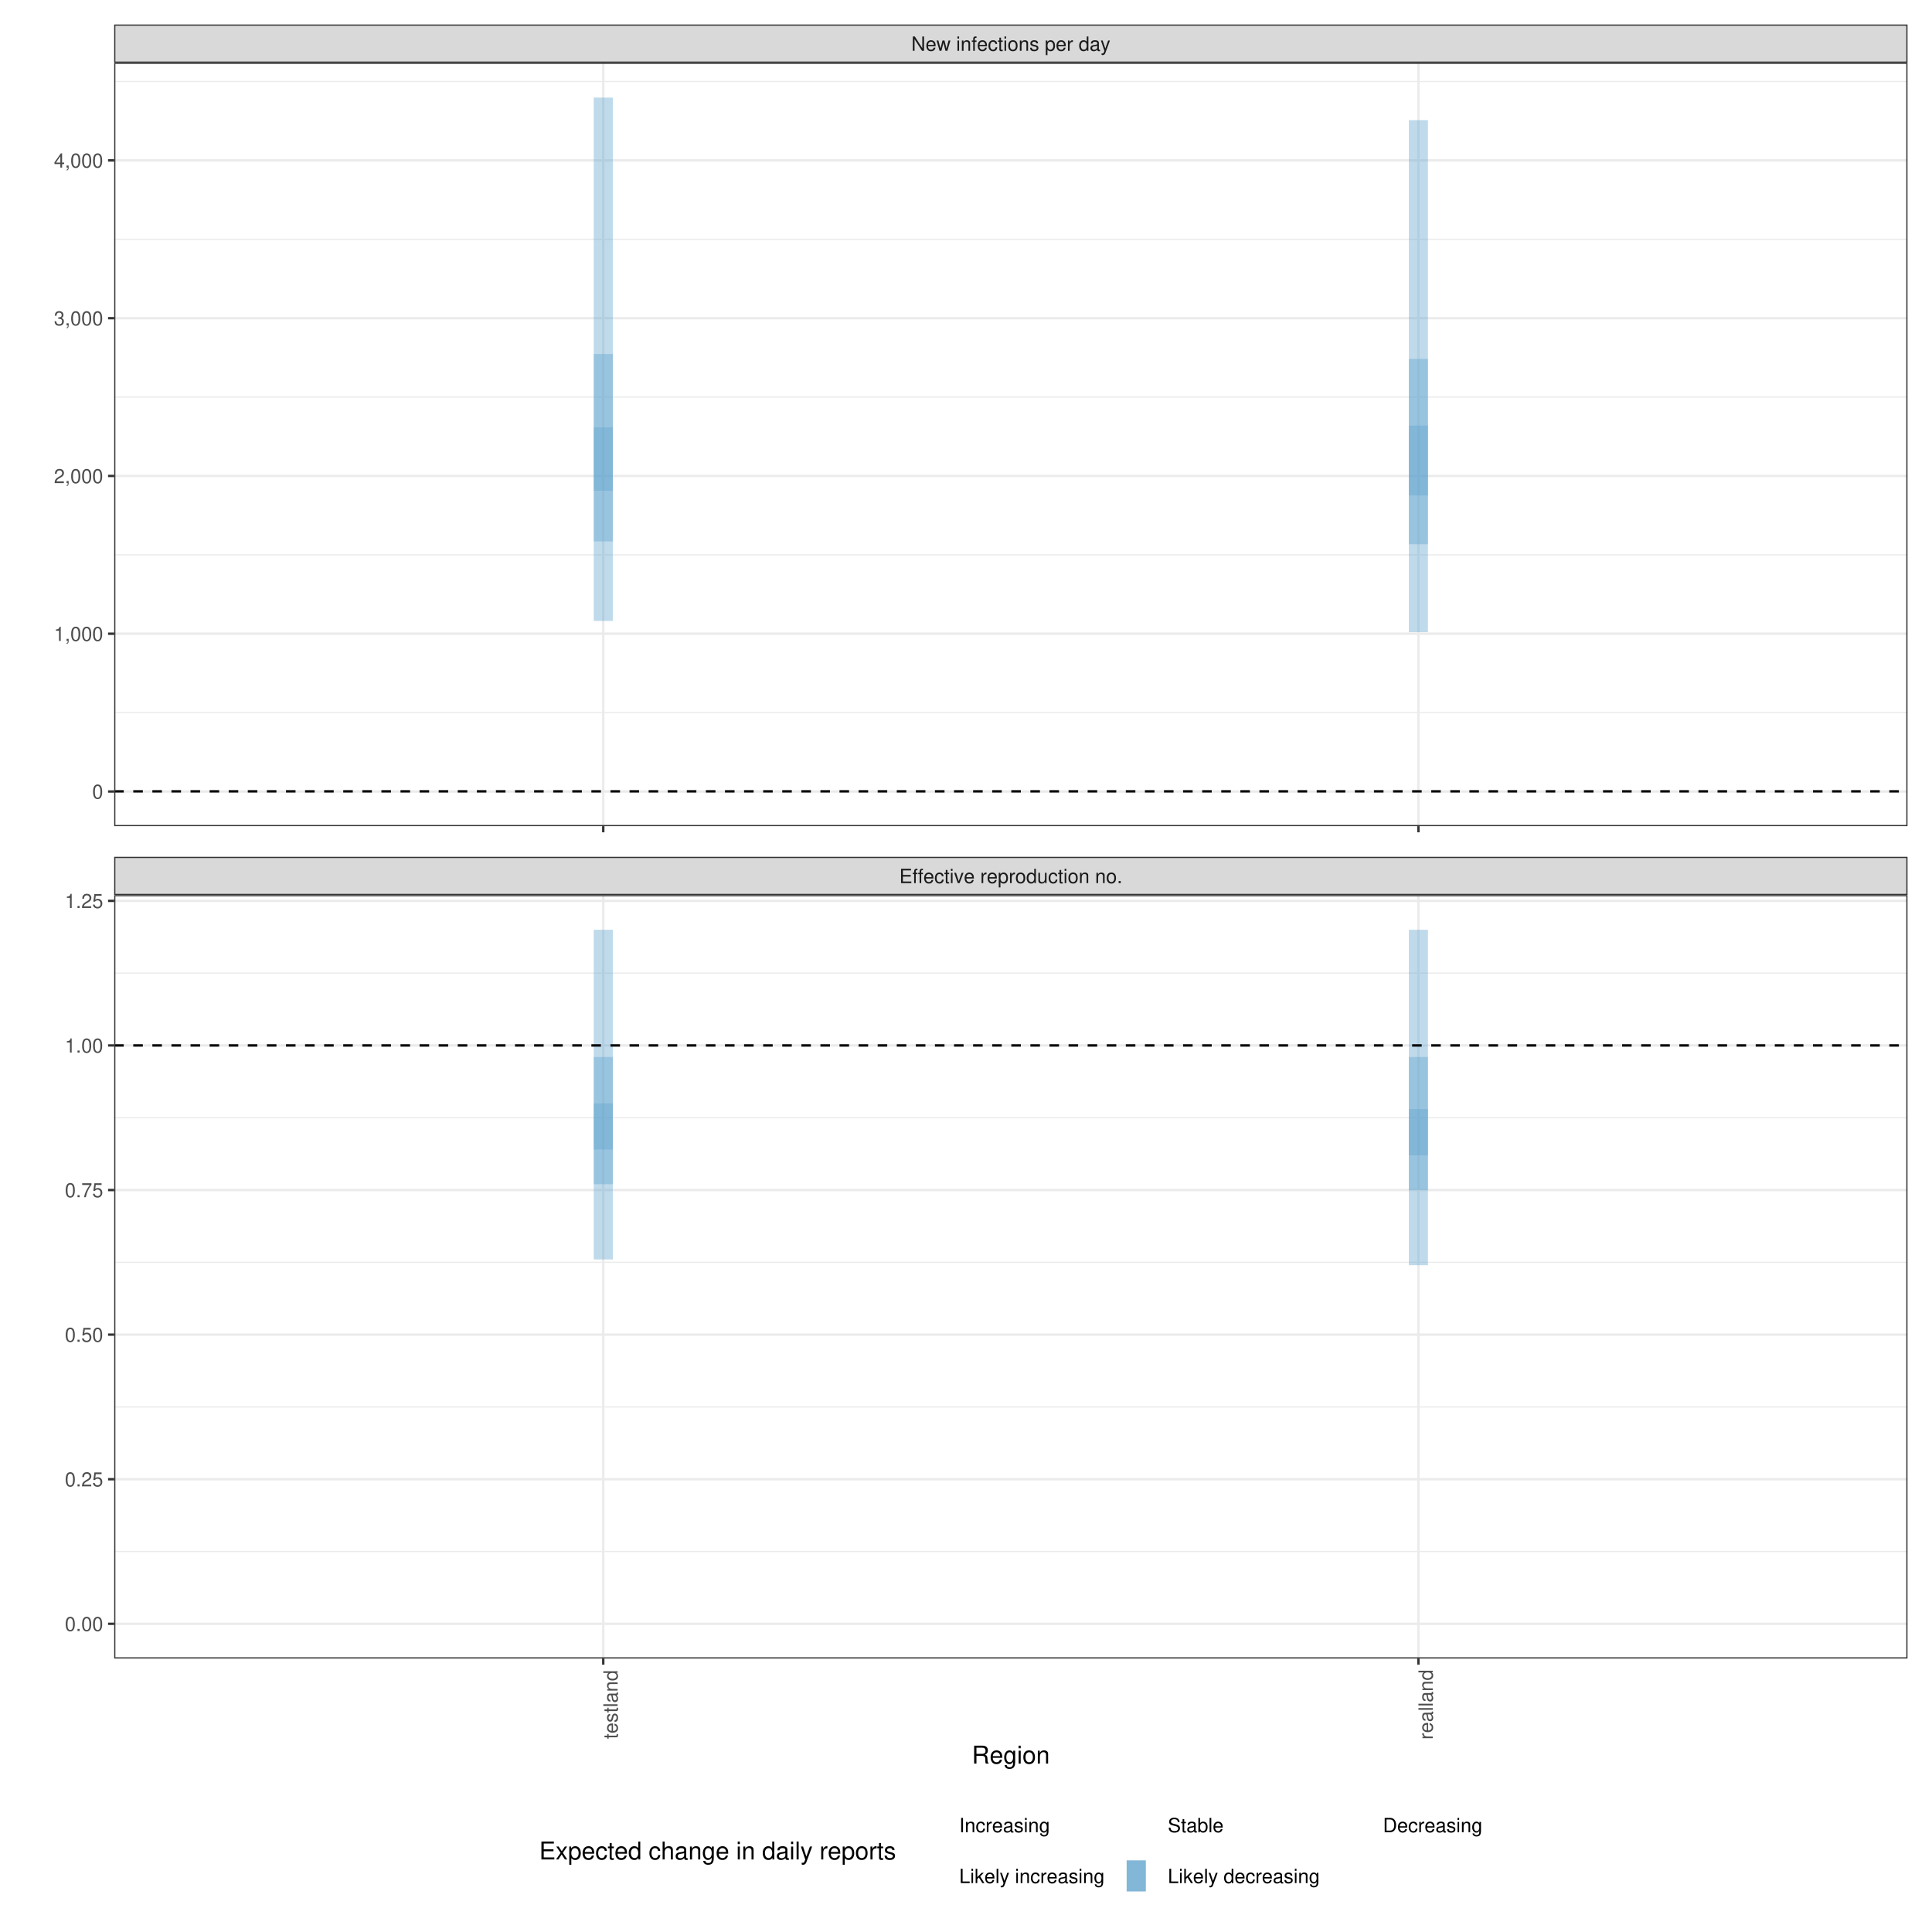 <?xml version="1.0" encoding="UTF-8"?>
<svg xmlns="http://www.w3.org/2000/svg" xmlns:xlink="http://www.w3.org/1999/xlink" width="864pt" height="864pt" viewBox="0 0 864 864" version="1.1">
<defs>
<g>
<symbol overflow="visible" id="glyph0-0">
<path style="stroke:none;" d=""/>
</symbol>
<symbol overflow="visible" id="glyph0-1">
<path style="stroke:none;" d="M 5.688 -6.406 L 4.906 -6.406 L 4.906 -1.172 L 1.562 -6.406 L 0.672 -6.406 L 0.672 0 L 1.438 0 L 1.438 -5.203 L 4.766 0 L 5.688 0 Z M 5.688 -6.406 "/>
</symbol>
<symbol overflow="visible" id="glyph0-2">
<path style="stroke:none;" d="M 4.516 -2.062 C 4.516 -2.766 4.453 -3.188 4.328 -3.531 C 4.031 -4.281 3.328 -4.734 2.469 -4.734 C 1.172 -4.734 0.359 -3.766 0.359 -2.25 C 0.359 -0.719 1.141 0.203 2.453 0.203 C 3.5 0.203 4.234 -0.391 4.422 -1.406 L 3.672 -1.406 C 3.469 -0.797 3.062 -0.469 2.469 -0.469 C 2 -0.469 1.609 -0.688 1.359 -1.078 C 1.188 -1.344 1.125 -1.594 1.125 -2.062 Z M 1.141 -2.656 C 1.203 -3.516 1.719 -4.062 2.453 -4.062 C 3.203 -4.062 3.719 -3.484 3.719 -2.656 Z M 1.141 -2.656 "/>
</symbol>
<symbol overflow="visible" id="glyph0-3">
<path style="stroke:none;" d="M 4.875 0 L 6.234 -4.609 L 5.406 -4.609 L 4.484 -1.016 L 3.578 -4.609 L 2.688 -4.609 L 1.797 -1.016 L 0.859 -4.609 L 0.047 -4.609 L 1.391 0 L 2.219 0 L 3.109 -3.609 L 4.031 0 Z M 4.875 0 "/>
</symbol>
<symbol overflow="visible" id="glyph0-4">
<path style="stroke:none;" d=""/>
</symbol>
<symbol overflow="visible" id="glyph0-5">
<path style="stroke:none;" d="M 1.312 -4.609 L 0.594 -4.609 L 0.594 0 L 1.312 0 Z M 1.312 -6.406 L 0.578 -6.406 L 0.578 -5.484 L 1.312 -5.484 Z M 1.312 -6.406 "/>
</symbol>
<symbol overflow="visible" id="glyph0-6">
<path style="stroke:none;" d="M 0.609 -4.609 L 0.609 0 L 1.359 0 L 1.359 -2.547 C 1.359 -3.484 1.844 -4.094 2.609 -4.094 C 3.188 -4.094 3.547 -3.75 3.547 -3.188 L 3.547 0 L 4.281 0 L 4.281 -3.484 C 4.281 -4.25 3.719 -4.734 2.828 -4.734 C 2.141 -4.734 1.703 -4.484 1.297 -3.828 L 1.297 -4.609 Z M 0.609 -4.609 "/>
</symbol>
<symbol overflow="visible" id="glyph0-7">
<path style="stroke:none;" d="M 2.266 -4.609 L 1.5 -4.609 L 1.5 -5.328 C 1.5 -5.641 1.672 -5.797 2.016 -5.797 C 2.078 -5.797 2.109 -5.797 2.266 -5.781 L 2.266 -6.391 C 2.109 -6.438 2 -6.438 1.859 -6.438 C 1.172 -6.438 0.781 -6.047 0.781 -5.391 L 0.781 -4.609 L 0.156 -4.609 L 0.156 -4.016 L 0.781 -4.016 L 0.781 0 L 1.5 0 L 1.5 -4.016 L 2.266 -4.016 Z M 2.266 -4.609 "/>
</symbol>
<symbol overflow="visible" id="glyph0-8">
<path style="stroke:none;" d="M 4.141 -3.062 C 4.109 -3.516 4.016 -3.797 3.828 -4.062 C 3.516 -4.484 2.969 -4.734 2.328 -4.734 C 1.078 -4.734 0.266 -3.75 0.266 -2.219 C 0.266 -0.734 1.062 0.203 2.312 0.203 C 3.406 0.203 4.109 -0.453 4.203 -1.578 L 3.453 -1.578 C 3.328 -0.844 2.953 -0.469 2.328 -0.469 C 1.516 -0.469 1.031 -1.141 1.031 -2.219 C 1.031 -3.375 1.516 -4.062 2.312 -4.062 C 2.922 -4.062 3.312 -3.703 3.406 -3.062 Z M 4.141 -3.062 "/>
</symbol>
<symbol overflow="visible" id="glyph0-9">
<path style="stroke:none;" d="M 2.234 -4.609 L 1.484 -4.609 L 1.484 -5.875 L 0.75 -5.875 L 0.75 -4.609 L 0.125 -4.609 L 0.125 -4.016 L 0.75 -4.016 L 0.75 -0.531 C 0.75 -0.047 1.062 0.203 1.641 0.203 C 1.828 0.203 1.984 0.188 2.234 0.141 L 2.234 -0.469 C 2.125 -0.453 2.031 -0.438 1.875 -0.438 C 1.562 -0.438 1.484 -0.531 1.484 -0.859 L 1.484 -4.016 L 2.234 -4.016 Z M 2.234 -4.609 "/>
</symbol>
<symbol overflow="visible" id="glyph0-10">
<path style="stroke:none;" d="M 2.391 -4.734 C 1.094 -4.734 0.312 -3.812 0.312 -2.266 C 0.312 -0.719 1.094 0.203 2.406 0.203 C 3.703 0.203 4.484 -0.719 4.484 -2.234 C 4.484 -3.828 3.734 -4.734 2.391 -4.734 Z M 2.406 -4.062 C 3.234 -4.062 3.719 -3.391 3.719 -2.25 C 3.719 -1.156 3.203 -0.469 2.406 -0.469 C 1.578 -0.469 1.078 -1.156 1.078 -2.266 C 1.078 -3.391 1.578 -4.062 2.406 -4.062 Z M 2.406 -4.062 "/>
</symbol>
<symbol overflow="visible" id="glyph0-11">
<path style="stroke:none;" d="M 3.859 -3.328 C 3.844 -4.234 3.25 -4.734 2.188 -4.734 C 1.109 -4.734 0.406 -4.188 0.406 -3.328 C 0.406 -2.609 0.781 -2.266 1.875 -2 L 2.562 -1.844 C 3.062 -1.719 3.266 -1.531 3.266 -1.203 C 3.266 -0.766 2.844 -0.469 2.203 -0.469 C 1.797 -0.469 1.469 -0.594 1.281 -0.781 C 1.172 -0.922 1.125 -1.047 1.078 -1.375 L 0.297 -1.375 C 0.328 -0.312 0.938 0.203 2.141 0.203 C 3.297 0.203 4.031 -0.375 4.031 -1.266 C 4.031 -1.938 3.656 -2.328 2.734 -2.547 L 2.031 -2.703 C 1.438 -2.844 1.172 -3.047 1.172 -3.375 C 1.172 -3.797 1.562 -4.062 2.156 -4.062 C 2.75 -4.062 3.062 -3.812 3.078 -3.328 Z M 3.859 -3.328 "/>
</symbol>
<symbol overflow="visible" id="glyph0-12">
<path style="stroke:none;" d="M 0.469 1.922 L 1.219 1.922 L 1.219 -0.484 C 1.594 -0.016 2.031 0.203 2.625 0.203 C 3.828 0.203 4.594 -0.75 4.594 -2.219 C 4.594 -3.781 3.844 -4.734 2.625 -4.734 C 2 -4.734 1.5 -4.453 1.156 -3.922 L 1.156 -4.609 L 0.469 -4.609 Z M 2.5 -4.062 C 3.312 -4.062 3.828 -3.344 3.828 -2.25 C 3.828 -1.203 3.297 -0.484 2.5 -0.484 C 1.719 -0.484 1.219 -1.188 1.219 -2.266 C 1.219 -3.359 1.719 -4.062 2.5 -4.062 Z M 2.5 -4.062 "/>
</symbol>
<symbol overflow="visible" id="glyph0-13">
<path style="stroke:none;" d="M 0.609 -4.609 L 0.609 0 L 1.344 0 L 1.344 -2.391 C 1.359 -3.5 1.812 -4 2.828 -3.969 L 2.828 -4.719 C 2.703 -4.734 2.625 -4.734 2.547 -4.734 C 2.062 -4.734 1.703 -4.453 1.281 -3.781 L 1.281 -4.609 Z M 0.609 -4.609 "/>
</symbol>
<symbol overflow="visible" id="glyph0-14">
<path style="stroke:none;" d="M 4.359 -6.406 L 3.625 -6.406 L 3.625 -4.031 C 3.312 -4.5 2.828 -4.734 2.203 -4.734 C 1.016 -4.734 0.234 -3.781 0.234 -2.312 C 0.234 -0.75 0.984 0.203 2.234 0.203 C 2.875 0.203 3.312 -0.031 3.703 -0.609 L 3.703 0 L 4.359 0 Z M 2.328 -4.062 C 3.125 -4.062 3.625 -3.359 3.625 -2.25 C 3.625 -1.188 3.109 -0.484 2.344 -0.484 C 1.531 -0.484 1 -1.203 1 -2.266 C 1 -3.344 1.531 -4.062 2.328 -4.062 Z M 2.328 -4.062 "/>
</symbol>
<symbol overflow="visible" id="glyph0-15">
<path style="stroke:none;" d="M 4.703 -0.438 C 4.625 -0.406 4.594 -0.406 4.547 -0.406 C 4.297 -0.406 4.156 -0.547 4.156 -0.781 L 4.156 -3.484 C 4.156 -4.297 3.547 -4.734 2.422 -4.734 C 1.734 -4.734 1.203 -4.547 0.891 -4.203 C 0.672 -3.969 0.594 -3.703 0.578 -3.25 L 1.312 -3.25 C 1.375 -3.812 1.703 -4.062 2.391 -4.062 C 3.062 -4.062 3.422 -3.812 3.422 -3.375 L 3.422 -3.188 C 3.406 -2.875 3.25 -2.75 2.656 -2.672 C 1.625 -2.547 1.453 -2.5 1.172 -2.391 C 0.641 -2.156 0.375 -1.766 0.375 -1.156 C 0.375 -0.328 0.953 0.203 1.875 0.203 C 2.469 0.203 2.922 0 3.453 -0.469 C 3.5 0 3.734 0.203 4.203 0.203 C 4.359 0.203 4.453 0.188 4.703 0.125 Z M 3.422 -1.453 C 3.422 -1.203 3.359 -1.062 3.125 -0.859 C 2.828 -0.578 2.469 -0.438 2.047 -0.438 C 1.469 -0.438 1.141 -0.719 1.141 -1.172 C 1.141 -1.656 1.453 -1.906 2.25 -2.016 C 3.031 -2.125 3.172 -2.156 3.422 -2.281 Z M 3.422 -1.453 "/>
</symbol>
<symbol overflow="visible" id="glyph0-16">
<path style="stroke:none;" d="M 3.406 -4.609 L 2.141 -1.016 L 0.953 -4.609 L 0.172 -4.609 L 1.734 0.016 L 1.453 0.75 C 1.328 1.078 1.172 1.203 0.859 1.203 C 0.734 1.203 0.641 1.172 0.469 1.141 L 0.469 1.797 C 0.625 1.875 0.781 1.922 0.969 1.922 C 1.203 1.922 1.453 1.844 1.656 1.703 C 1.875 1.531 2.016 1.344 2.156 0.969 L 4.203 -4.609 Z M 3.406 -4.609 "/>
</symbol>
<symbol overflow="visible" id="glyph0-17">
<path style="stroke:none;" d="M 2.422 -6.359 C 1.844 -6.359 1.312 -6.094 0.984 -5.672 C 0.578 -5.109 0.375 -4.25 0.375 -3.078 C 0.375 -0.938 1.078 0.203 2.422 0.203 C 3.734 0.203 4.453 -0.938 4.453 -3.031 C 4.453 -4.25 4.266 -5.078 3.859 -5.672 C 3.531 -6.109 3.016 -6.359 2.422 -6.359 Z M 2.422 -5.672 C 3.25 -5.672 3.672 -4.828 3.672 -3.094 C 3.672 -1.281 3.266 -0.438 2.406 -0.438 C 1.578 -0.438 1.172 -1.312 1.172 -3.062 C 1.172 -4.828 1.578 -5.672 2.422 -5.672 Z M 2.422 -5.672 "/>
</symbol>
<symbol overflow="visible" id="glyph0-18">
<path style="stroke:none;" d="M 2.281 -4.531 L 2.281 0 L 3.047 0 L 3.047 -6.359 L 2.547 -6.359 C 2.266 -5.391 2.094 -5.25 0.891 -5.094 L 0.891 -4.531 Z M 2.281 -4.531 "/>
</symbol>
<symbol overflow="visible" id="glyph0-19">
<path style="stroke:none;" d="M 0.766 -0.922 L 0.766 0 L 1.297 0 L 1.297 0.156 C 1.297 0.766 1.172 0.938 0.766 0.953 L 0.766 1.297 C 1.344 1.312 1.688 0.891 1.688 0.141 L 1.688 -0.922 Z M 0.766 -0.922 "/>
</symbol>
<symbol overflow="visible" id="glyph0-20">
<path style="stroke:none;" d="M 4.453 -0.766 L 1.172 -0.766 C 1.25 -1.297 1.531 -1.625 2.297 -2.094 L 3.172 -2.594 C 4.047 -3.062 4.5 -3.719 4.5 -4.5 C 4.5 -5.031 4.281 -5.531 3.922 -5.875 C 3.547 -6.203 3.094 -6.359 2.5 -6.359 C 1.703 -6.359 1.125 -6.078 0.781 -5.531 C 0.547 -5.203 0.453 -4.797 0.438 -4.156 L 1.219 -4.156 C 1.234 -4.594 1.297 -4.844 1.406 -5.062 C 1.594 -5.438 2 -5.688 2.469 -5.688 C 3.172 -5.688 3.703 -5.172 3.703 -4.484 C 3.703 -3.969 3.406 -3.531 2.859 -3.219 L 2.047 -2.75 C 0.75 -2 0.375 -1.406 0.297 -0.016 L 4.453 -0.016 Z M 4.453 -0.766 "/>
</symbol>
<symbol overflow="visible" id="glyph0-21">
<path style="stroke:none;" d="M 1.938 -2.922 L 2.359 -2.922 C 3.203 -2.922 3.656 -2.531 3.656 -1.766 C 3.656 -0.969 3.172 -0.484 2.375 -0.484 C 1.516 -0.484 1.109 -0.922 1.062 -1.844 L 0.281 -1.844 C 0.312 -1.344 0.406 -1 0.547 -0.719 C 0.875 -0.109 1.484 0.203 2.344 0.203 C 3.625 0.203 4.453 -0.578 4.453 -1.781 C 4.453 -2.594 4.141 -3.031 3.391 -3.297 C 3.969 -3.531 4.266 -3.969 4.266 -4.609 C 4.266 -5.703 3.547 -6.359 2.359 -6.359 C 1.109 -6.359 0.438 -5.656 0.406 -4.312 L 1.188 -4.312 C 1.203 -4.703 1.234 -4.922 1.328 -5.109 C 1.5 -5.469 1.891 -5.688 2.375 -5.688 C 3.062 -5.688 3.469 -5.266 3.469 -4.578 C 3.469 -4.141 3.312 -3.859 2.969 -3.719 C 2.766 -3.625 2.484 -3.594 1.938 -3.578 Z M 1.938 -2.922 "/>
</symbol>
<symbol overflow="visible" id="glyph0-22">
<path style="stroke:none;" d="M 2.875 -1.547 L 2.875 0 L 3.656 0 L 3.656 -1.547 L 4.578 -1.547 L 4.578 -2.234 L 3.656 -2.234 L 3.656 -6.359 L 3.078 -6.359 L 0.25 -2.359 L 0.25 -1.547 Z M 2.875 -2.234 L 0.922 -2.234 L 2.875 -5.047 Z M 2.875 -2.234 "/>
</symbol>
<symbol overflow="visible" id="glyph0-23">
<path style="stroke:none;" d="M 1.609 -2.922 L 5.109 -2.922 L 5.109 -3.641 L 1.609 -3.641 L 1.609 -5.688 L 5.234 -5.688 L 5.234 -6.406 L 0.797 -6.406 L 0.797 0 L 5.391 0 L 5.391 -0.719 L 1.609 -0.719 Z M 1.609 -2.922 "/>
</symbol>
<symbol overflow="visible" id="glyph0-24">
<path style="stroke:none;" d="M 2.5 0 L 4.281 -4.609 L 3.453 -4.609 L 2.141 -0.875 L 0.922 -4.609 L 0.094 -4.609 L 1.703 0 Z M 2.5 0 "/>
</symbol>
<symbol overflow="visible" id="glyph0-25">
<path style="stroke:none;" d="M 4.234 0 L 4.234 -4.609 L 3.516 -4.609 L 3.516 -2 C 3.516 -1.062 3.016 -0.438 2.25 -0.438 C 1.672 -0.438 1.297 -0.797 1.297 -1.344 L 1.297 -4.609 L 0.578 -4.609 L 0.578 -1.062 C 0.578 -0.297 1.141 0.203 2.047 0.203 C 2.719 0.203 3.156 -0.031 3.578 -0.641 L 3.578 0 Z M 4.234 0 "/>
</symbol>
<symbol overflow="visible" id="glyph0-26">
<path style="stroke:none;" d="M 1.688 -0.922 L 0.766 -0.922 L 0.766 0 L 1.688 0 Z M 1.688 -0.922 "/>
</symbol>
<symbol overflow="visible" id="glyph0-27">
<path style="stroke:none;" d="M 4.188 -6.234 L 0.969 -6.234 L 0.5 -2.844 L 1.219 -2.844 C 1.578 -3.266 1.875 -3.422 2.359 -3.422 C 3.203 -3.422 3.719 -2.844 3.719 -1.922 C 3.719 -1.031 3.203 -0.484 2.359 -0.484 C 1.688 -0.484 1.266 -0.828 1.078 -1.531 L 0.312 -1.531 C 0.406 -1.016 0.5 -0.781 0.688 -0.547 C 1.031 -0.078 1.672 0.203 2.375 0.203 C 3.641 0.203 4.516 -0.719 4.516 -2.031 C 4.516 -3.266 3.688 -4.109 2.5 -4.109 C 2.062 -4.109 1.703 -4 1.344 -3.734 L 1.594 -5.469 L 4.188 -5.469 Z M 4.188 -6.234 "/>
</symbol>
<symbol overflow="visible" id="glyph0-28">
<path style="stroke:none;" d="M 4.578 -6.234 L 0.406 -6.234 L 0.406 -5.469 L 3.781 -5.469 C 2.281 -3.359 1.688 -2.047 1.219 0 L 2.047 0 C 2.391 -2 3.172 -3.719 4.578 -5.594 Z M 4.578 -6.234 "/>
</symbol>
<symbol overflow="visible" id="glyph0-29">
<path style="stroke:none;" d="M 1.703 -6.406 L 0.875 -6.406 L 0.875 0 L 1.703 0 Z M 1.703 -6.406 "/>
</symbol>
<symbol overflow="visible" id="glyph0-30">
<path style="stroke:none;" d="M 3.547 -4.609 L 3.547 -3.938 C 3.188 -4.5 2.781 -4.734 2.203 -4.734 C 1.078 -4.734 0.312 -3.703 0.312 -2.219 C 0.312 -1.453 0.5 -0.891 0.891 -0.422 C 1.234 -0.016 1.672 0.203 2.141 0.203 C 2.703 0.203 3.094 -0.047 3.484 -0.625 L 3.484 -0.391 C 3.484 0.844 3.141 1.297 2.219 1.297 C 1.594 1.297 1.281 1.062 1.203 0.531 L 0.453 0.531 C 0.531 1.375 1.203 1.922 2.203 1.922 C 2.891 1.922 3.453 1.703 3.75 1.328 C 4.094 0.891 4.234 0.328 4.234 -0.75 L 4.234 -4.609 Z M 2.266 -4.062 C 3.047 -4.062 3.484 -3.406 3.484 -2.25 C 3.484 -1.125 3.031 -0.469 2.266 -0.469 C 1.516 -0.469 1.078 -1.141 1.078 -2.266 C 1.078 -3.391 1.516 -4.062 2.266 -4.062 Z M 2.266 -4.062 "/>
</symbol>
<symbol overflow="visible" id="glyph0-31">
<path style="stroke:none;" d="M 1.516 -6.406 L 0.703 -6.406 L 0.703 0 L 4.688 0 L 4.688 -0.719 L 1.516 -0.719 Z M 1.516 -6.406 "/>
</symbol>
<symbol overflow="visible" id="glyph0-32">
<path style="stroke:none;" d="M 1.234 -6.406 L 0.516 -6.406 L 0.516 0 L 1.234 0 L 1.234 -1.797 L 1.953 -2.5 L 3.516 0 L 4.422 0 L 2.531 -3.016 L 4.141 -4.609 L 3.188 -4.609 L 1.234 -2.656 Z M 1.234 -6.406 "/>
</symbol>
<symbol overflow="visible" id="glyph0-33">
<path style="stroke:none;" d="M 1.344 -6.406 L 0.594 -6.406 L 0.594 0 L 1.344 0 Z M 1.344 -6.406 "/>
</symbol>
<symbol overflow="visible" id="glyph0-34">
<path style="stroke:none;" d="M 5.25 -4.531 C 5.25 -4.969 5.219 -5.094 5.078 -5.391 C 4.719 -6.125 3.969 -6.516 2.891 -6.516 C 1.484 -6.516 0.609 -5.797 0.609 -4.641 C 0.609 -3.859 1.031 -3.359 1.875 -3.141 L 3.469 -2.719 C 4.281 -2.5 4.641 -2.188 4.641 -1.688 C 4.641 -1.344 4.453 -0.984 4.188 -0.797 C 3.938 -0.609 3.531 -0.516 3.016 -0.516 C 2.312 -0.516 1.844 -0.688 1.531 -1.062 C 1.297 -1.344 1.188 -1.641 1.203 -2.047 L 0.422 -2.047 C 0.438 -1.453 0.547 -1.062 0.797 -0.719 C 1.234 -0.109 1.984 0.203 2.953 0.203 C 3.719 0.203 4.344 0.031 4.766 -0.297 C 5.188 -0.641 5.469 -1.203 5.469 -1.766 C 5.469 -2.547 4.969 -3.125 4.094 -3.375 L 2.484 -3.797 C 1.719 -4.016 1.438 -4.25 1.438 -4.75 C 1.438 -5.406 2 -5.828 2.875 -5.828 C 3.891 -5.828 4.453 -5.375 4.469 -4.531 Z M 5.25 -4.531 "/>
</symbol>
<symbol overflow="visible" id="glyph0-35">
<path style="stroke:none;" d="M 0.469 -6.406 L 0.469 0 L 1.141 0 L 1.141 -0.594 C 1.484 -0.047 1.953 0.203 2.594 0.203 C 3.812 0.203 4.594 -0.797 4.594 -2.328 C 4.594 -3.812 3.859 -4.734 2.625 -4.734 C 2 -4.734 1.547 -4.5 1.203 -3.984 L 1.203 -6.406 Z M 2.484 -4.062 C 3.312 -4.062 3.828 -3.344 3.828 -2.25 C 3.828 -1.203 3.297 -0.484 2.484 -0.484 C 1.703 -0.484 1.203 -1.188 1.203 -2.266 C 1.203 -3.359 1.703 -4.062 2.484 -4.062 Z M 2.484 -4.062 "/>
</symbol>
<symbol overflow="visible" id="glyph0-36">
<path style="stroke:none;" d="M 0.781 0 L 3.25 0 C 4.875 0 5.875 -1.219 5.875 -3.203 C 5.875 -5.203 4.875 -6.406 3.25 -6.406 L 0.781 -6.406 Z M 1.594 -0.719 L 1.594 -5.688 L 3.109 -5.688 C 4.375 -5.688 5.047 -4.844 5.047 -3.203 C 5.047 -1.578 4.375 -0.719 3.109 -0.719 Z M 1.594 -0.719 "/>
</symbol>
<symbol overflow="visible" id="glyph1-0">
<path style="stroke:none;" d=""/>
</symbol>
<symbol overflow="visible" id="glyph1-1">
<path style="stroke:none;" d="M -4.609 -2.234 L -4.609 -1.484 L -5.875 -1.484 L -5.875 -0.75 L -4.609 -0.75 L -4.609 -0.125 L -4.016 -0.125 L -4.016 -0.75 L -0.531 -0.75 C -0.047 -0.75 0.203 -1.062 0.203 -1.641 C 0.203 -1.828 0.188 -1.984 0.141 -2.234 L -0.469 -2.234 C -0.453 -2.125 -0.438 -2.031 -0.438 -1.875 C -0.438 -1.562 -0.531 -1.484 -0.859 -1.484 L -4.016 -1.484 L -4.016 -2.234 Z M -4.609 -2.234 "/>
</symbol>
<symbol overflow="visible" id="glyph1-2">
<path style="stroke:none;" d="M -2.062 -4.516 C -2.766 -4.516 -3.188 -4.453 -3.531 -4.328 C -4.281 -4.031 -4.734 -3.328 -4.734 -2.469 C -4.734 -1.172 -3.766 -0.359 -2.25 -0.359 C -0.719 -0.359 0.203 -1.141 0.203 -2.453 C 0.203 -3.5 -0.391 -4.234 -1.406 -4.422 L -1.406 -3.672 C -0.797 -3.469 -0.469 -3.062 -0.469 -2.469 C -0.469 -2 -0.688 -1.609 -1.078 -1.359 C -1.344 -1.188 -1.594 -1.125 -2.062 -1.125 Z M -2.656 -1.141 C -3.516 -1.203 -4.062 -1.719 -4.062 -2.453 C -4.062 -3.203 -3.484 -3.719 -2.656 -3.719 Z M -2.656 -1.141 "/>
</symbol>
<symbol overflow="visible" id="glyph1-3">
<path style="stroke:none;" d="M -3.328 -3.859 C -4.234 -3.844 -4.734 -3.25 -4.734 -2.188 C -4.734 -1.109 -4.188 -0.406 -3.328 -0.406 C -2.609 -0.406 -2.266 -0.781 -2 -1.875 L -1.844 -2.562 C -1.719 -3.062 -1.531 -3.266 -1.203 -3.266 C -0.766 -3.266 -0.469 -2.844 -0.469 -2.203 C -0.469 -1.797 -0.594 -1.469 -0.781 -1.281 C -0.922 -1.172 -1.047 -1.125 -1.375 -1.078 L -1.375 -0.297 C -0.312 -0.328 0.203 -0.938 0.203 -2.141 C 0.203 -3.297 -0.375 -4.031 -1.266 -4.031 C -1.938 -4.031 -2.328 -3.656 -2.547 -2.734 L -2.703 -2.031 C -2.844 -1.438 -3.047 -1.172 -3.375 -1.172 C -3.797 -1.172 -4.062 -1.562 -4.062 -2.156 C -4.062 -2.75 -3.812 -3.062 -3.328 -3.078 Z M -3.328 -3.859 "/>
</symbol>
<symbol overflow="visible" id="glyph1-4">
<path style="stroke:none;" d="M -6.406 -1.344 L -6.406 -0.594 L 0 -0.594 L 0 -1.344 Z M -6.406 -1.344 "/>
</symbol>
<symbol overflow="visible" id="glyph1-5">
<path style="stroke:none;" d="M -0.438 -4.703 C -0.406 -4.625 -0.406 -4.594 -0.406 -4.547 C -0.406 -4.297 -0.547 -4.156 -0.781 -4.156 L -3.484 -4.156 C -4.297 -4.156 -4.734 -3.547 -4.734 -2.422 C -4.734 -1.734 -4.547 -1.203 -4.203 -0.891 C -3.969 -0.672 -3.703 -0.594 -3.25 -0.578 L -3.25 -1.312 C -3.812 -1.375 -4.062 -1.703 -4.062 -2.391 C -4.062 -3.062 -3.812 -3.422 -3.375 -3.422 L -3.188 -3.422 C -2.875 -3.406 -2.75 -3.25 -2.672 -2.656 C -2.547 -1.625 -2.5 -1.453 -2.391 -1.172 C -2.156 -0.641 -1.766 -0.375 -1.156 -0.375 C -0.328 -0.375 0.203 -0.953 0.203 -1.875 C 0.203 -2.469 0 -2.922 -0.469 -3.453 C 0 -3.5 0.203 -3.734 0.203 -4.203 C 0.203 -4.359 0.188 -4.453 0.125 -4.703 Z M -1.453 -3.422 C -1.203 -3.422 -1.062 -3.359 -0.859 -3.125 C -0.578 -2.828 -0.438 -2.469 -0.438 -2.047 C -0.438 -1.469 -0.719 -1.141 -1.172 -1.141 C -1.656 -1.141 -1.906 -1.453 -2.016 -2.25 C -2.125 -3.031 -2.156 -3.172 -2.281 -3.422 Z M -1.453 -3.422 "/>
</symbol>
<symbol overflow="visible" id="glyph1-6">
<path style="stroke:none;" d="M -4.609 -0.609 L 0 -0.609 L 0 -1.359 L -2.547 -1.359 C -3.484 -1.359 -4.094 -1.844 -4.094 -2.609 C -4.094 -3.188 -3.75 -3.547 -3.188 -3.547 L 0 -3.547 L 0 -4.281 L -3.484 -4.281 C -4.25 -4.281 -4.734 -3.719 -4.734 -2.828 C -4.734 -2.141 -4.484 -1.703 -3.828 -1.297 L -4.609 -1.297 Z M -4.609 -0.609 "/>
</symbol>
<symbol overflow="visible" id="glyph1-7">
<path style="stroke:none;" d="M -6.406 -4.359 L -6.406 -3.625 L -4.031 -3.625 C -4.5 -3.312 -4.734 -2.828 -4.734 -2.203 C -4.734 -1.016 -3.781 -0.234 -2.312 -0.234 C -0.75 -0.234 0.203 -0.984 0.203 -2.234 C 0.203 -2.875 -0.031 -3.312 -0.609 -3.703 L 0 -3.703 L 0 -4.359 Z M -4.062 -2.328 C -4.062 -3.125 -3.359 -3.625 -2.25 -3.625 C -1.188 -3.625 -0.484 -3.109 -0.484 -2.344 C -0.484 -1.531 -1.203 -1 -2.266 -1 C -3.344 -1 -4.062 -1.531 -4.062 -2.328 Z M -4.062 -2.328 "/>
</symbol>
<symbol overflow="visible" id="glyph1-8">
<path style="stroke:none;" d="M -4.609 -0.609 L 0 -0.609 L 0 -1.344 L -2.391 -1.344 C -3.5 -1.359 -4 -1.812 -3.969 -2.828 L -4.719 -2.828 C -4.734 -2.703 -4.734 -2.625 -4.734 -2.547 C -4.734 -2.062 -4.453 -1.703 -3.781 -1.281 L -4.609 -1.281 Z M -4.609 -0.609 "/>
</symbol>
<symbol overflow="visible" id="glyph2-0">
<path style="stroke:none;" d=""/>
</symbol>
<symbol overflow="visible" id="glyph2-1">
<path style="stroke:none;" d="M 2.047 -3.453 L 4.688 -3.453 C 5.594 -3.453 6 -3.016 6 -2.031 L 6 -1.312 C 6 -0.812 6.078 -0.328 6.219 0 L 7.469 0 L 7.469 -0.25 C 7.078 -0.516 7 -0.797 6.984 -1.875 C 6.969 -3.188 6.766 -3.594 5.891 -3.953 C 6.797 -4.406 7.156 -4.953 7.156 -5.875 C 7.156 -7.266 6.297 -8.016 4.719 -8.016 L 1.016 -8.016 L 1.016 0 L 2.047 0 Z M 2.047 -4.359 L 2.047 -7.109 L 4.516 -7.109 C 5.094 -7.109 5.422 -7.031 5.672 -6.812 C 5.953 -6.578 6.094 -6.219 6.094 -5.734 C 6.094 -4.781 5.609 -4.359 4.516 -4.359 Z M 2.047 -4.359 "/>
</symbol>
<symbol overflow="visible" id="glyph2-2">
<path style="stroke:none;" d="M 5.641 -2.578 C 5.641 -3.453 5.578 -3.984 5.406 -4.406 C 5.031 -5.359 4.156 -5.922 3.078 -5.922 C 1.469 -5.922 0.438 -4.703 0.438 -2.812 C 0.438 -0.906 1.438 0.25 3.062 0.25 C 4.375 0.25 5.297 -0.5 5.516 -1.75 L 4.594 -1.75 C 4.344 -0.984 3.828 -0.594 3.094 -0.594 C 2.516 -0.594 2.016 -0.859 1.703 -1.344 C 1.484 -1.672 1.406 -2 1.391 -2.578 Z M 1.422 -3.328 C 1.5 -4.391 2.141 -5.078 3.062 -5.078 C 4 -5.078 4.656 -4.359 4.656 -3.328 Z M 1.422 -3.328 "/>
</symbol>
<symbol overflow="visible" id="glyph2-3">
<path style="stroke:none;" d="M 4.438 -5.766 L 4.438 -4.922 C 3.984 -5.625 3.469 -5.922 2.75 -5.922 C 1.359 -5.922 0.391 -4.625 0.391 -2.781 C 0.391 -1.812 0.609 -1.109 1.109 -0.531 C 1.547 -0.016 2.094 0.25 2.688 0.25 C 3.375 0.25 3.875 -0.062 4.359 -0.781 L 4.359 -0.484 C 4.359 1.062 3.922 1.625 2.781 1.625 C 2 1.625 1.594 1.312 1.5 0.656 L 0.578 0.656 C 0.656 1.734 1.5 2.391 2.766 2.391 C 3.609 2.391 4.312 2.125 4.688 1.656 C 5.125 1.125 5.297 0.406 5.297 -0.953 L 5.297 -5.766 Z M 2.844 -5.078 C 3.812 -5.078 4.359 -4.266 4.359 -2.812 C 4.359 -1.406 3.797 -0.594 2.844 -0.594 C 1.891 -0.594 1.344 -1.422 1.344 -2.844 C 1.344 -4.25 1.891 -5.078 2.844 -5.078 Z M 2.844 -5.078 "/>
</symbol>
<symbol overflow="visible" id="glyph2-4">
<path style="stroke:none;" d="M 1.656 -5.766 L 0.734 -5.766 L 0.734 0 L 1.656 0 Z M 1.656 -8.016 L 0.719 -8.016 L 0.719 -6.859 L 1.656 -6.859 Z M 1.656 -8.016 "/>
</symbol>
<symbol overflow="visible" id="glyph2-5">
<path style="stroke:none;" d="M 2.984 -5.922 C 1.359 -5.922 0.391 -4.781 0.391 -2.844 C 0.391 -0.891 1.359 0.25 3 0.25 C 4.625 0.25 5.609 -0.906 5.609 -2.797 C 5.609 -4.797 4.656 -5.922 2.984 -5.922 Z M 3 -5.078 C 4.031 -5.078 4.656 -4.234 4.656 -2.812 C 4.656 -1.438 4.016 -0.594 3 -0.594 C 1.984 -0.594 1.359 -1.438 1.359 -2.844 C 1.359 -4.234 1.984 -5.078 3 -5.078 Z M 3 -5.078 "/>
</symbol>
<symbol overflow="visible" id="glyph2-6">
<path style="stroke:none;" d="M 0.766 -5.766 L 0.766 0 L 1.688 0 L 1.688 -3.172 C 1.688 -4.359 2.312 -5.125 3.25 -5.125 C 3.984 -5.125 4.438 -4.688 4.438 -4 L 4.438 0 L 5.359 0 L 5.359 -4.359 C 5.359 -5.312 4.641 -5.922 3.531 -5.922 C 2.672 -5.922 2.125 -5.594 1.609 -4.797 L 1.609 -5.766 Z M 0.766 -5.766 "/>
</symbol>
<symbol overflow="visible" id="glyph2-7">
<path style="stroke:none;" d="M 2.016 -3.656 L 6.375 -3.656 L 6.375 -4.547 L 2.016 -4.547 L 2.016 -7.109 L 6.547 -7.109 L 6.547 -8.016 L 0.984 -8.016 L 0.984 0 L 6.75 0 L 6.75 -0.906 L 2.016 -0.906 Z M 2.016 -3.656 "/>
</symbol>
<symbol overflow="visible" id="glyph2-8">
<path style="stroke:none;" d="M 3.219 -2.984 L 5.141 -5.766 L 4.109 -5.766 L 2.734 -3.672 L 1.344 -5.766 L 0.297 -5.766 L 2.219 -2.938 L 0.188 0 L 1.234 0 L 2.688 -2.219 L 4.141 0 L 5.203 0 Z M 3.219 -2.984 "/>
</symbol>
<symbol overflow="visible" id="glyph2-9">
<path style="stroke:none;" d="M 0.594 2.391 L 1.516 2.391 L 1.516 -0.609 C 2 -0.016 2.547 0.25 3.281 0.25 C 4.781 0.25 5.75 -0.953 5.75 -2.781 C 5.75 -4.719 4.812 -5.922 3.281 -5.922 C 2.5 -5.922 1.875 -5.578 1.438 -4.891 L 1.438 -5.766 L 0.594 -5.766 Z M 3.125 -5.078 C 4.141 -5.078 4.797 -4.188 4.797 -2.812 C 4.797 -1.5 4.125 -0.609 3.125 -0.609 C 2.141 -0.609 1.516 -1.484 1.516 -2.844 C 1.516 -4.188 2.141 -5.078 3.125 -5.078 Z M 3.125 -5.078 "/>
</symbol>
<symbol overflow="visible" id="glyph2-10">
<path style="stroke:none;" d="M 5.188 -3.828 C 5.141 -4.391 5.016 -4.75 4.797 -5.078 C 4.406 -5.609 3.703 -5.922 2.906 -5.922 C 1.344 -5.922 0.344 -4.703 0.344 -2.781 C 0.344 -0.922 1.328 0.25 2.891 0.25 C 4.266 0.25 5.141 -0.578 5.25 -1.984 L 4.328 -1.984 C 4.172 -1.062 3.703 -0.594 2.922 -0.594 C 1.906 -0.594 1.297 -1.422 1.297 -2.781 C 1.297 -4.219 1.891 -5.078 2.891 -5.078 C 3.656 -5.078 4.141 -4.625 4.25 -3.828 Z M 5.188 -3.828 "/>
</symbol>
<symbol overflow="visible" id="glyph2-11">
<path style="stroke:none;" d="M 2.797 -5.766 L 1.844 -5.766 L 1.844 -7.344 L 0.938 -7.344 L 0.938 -5.766 L 0.156 -5.766 L 0.156 -5.016 L 0.938 -5.016 L 0.938 -0.656 C 0.938 -0.062 1.328 0.25 2.047 0.25 C 2.281 0.25 2.484 0.234 2.797 0.172 L 2.797 -0.594 C 2.656 -0.562 2.547 -0.547 2.359 -0.547 C 1.953 -0.547 1.844 -0.656 1.844 -1.062 L 1.844 -5.016 L 2.797 -5.016 Z M 2.797 -5.766 "/>
</symbol>
<symbol overflow="visible" id="glyph2-12">
<path style="stroke:none;" d="M 5.438 -8.016 L 4.531 -8.016 L 4.531 -5.031 C 4.141 -5.625 3.531 -5.922 2.766 -5.922 C 1.266 -5.922 0.281 -4.734 0.281 -2.891 C 0.281 -0.953 1.234 0.25 2.797 0.25 C 3.594 0.25 4.141 -0.047 4.625 -0.766 L 4.625 0 L 5.438 0 Z M 2.922 -5.078 C 3.906 -5.078 4.531 -4.203 4.531 -2.812 C 4.531 -1.484 3.891 -0.609 2.922 -0.609 C 1.906 -0.609 1.25 -1.5 1.25 -2.844 C 1.25 -4.188 1.906 -5.078 2.922 -5.078 Z M 2.922 -5.078 "/>
</symbol>
<symbol overflow="visible" id="glyph2-13">
<path style="stroke:none;" d=""/>
</symbol>
<symbol overflow="visible" id="glyph2-14">
<path style="stroke:none;" d="M 0.766 -8.016 L 0.766 0 L 1.688 0 L 1.688 -3.172 C 1.688 -4.359 2.297 -5.125 3.25 -5.125 C 3.547 -5.125 3.844 -5.031 4.062 -4.875 C 4.328 -4.672 4.438 -4.406 4.438 -4 L 4.438 0 L 5.344 0 L 5.344 -4.359 C 5.344 -5.328 4.656 -5.922 3.531 -5.922 C 2.719 -5.922 2.219 -5.672 1.688 -4.969 L 1.688 -8.016 Z M 0.766 -8.016 "/>
</symbol>
<symbol overflow="visible" id="glyph2-15">
<path style="stroke:none;" d="M 5.891 -0.531 C 5.781 -0.516 5.734 -0.516 5.688 -0.516 C 5.375 -0.516 5.188 -0.688 5.188 -0.969 L 5.188 -4.359 C 5.188 -5.375 4.438 -5.922 3.031 -5.922 C 2.172 -5.922 1.5 -5.688 1.109 -5.266 C 0.844 -4.969 0.734 -4.625 0.719 -4.062 L 1.641 -4.062 C 1.719 -4.766 2.141 -5.078 2.984 -5.078 C 3.828 -5.078 4.281 -4.781 4.281 -4.219 L 4.281 -3.984 C 4.266 -3.594 4.062 -3.438 3.328 -3.344 C 2.031 -3.172 1.828 -3.141 1.469 -2.984 C 0.797 -2.703 0.469 -2.203 0.469 -1.453 C 0.469 -0.406 1.188 0.25 2.359 0.25 C 3.078 0.25 3.656 0 4.312 -0.594 C 4.375 0 4.656 0.25 5.266 0.25 C 5.453 0.25 5.578 0.234 5.891 0.156 Z M 4.281 -1.812 C 4.281 -1.5 4.188 -1.312 3.922 -1.062 C 3.547 -0.719 3.094 -0.547 2.547 -0.547 C 1.844 -0.547 1.422 -0.891 1.422 -1.469 C 1.422 -2.078 1.812 -2.391 2.812 -2.531 C 3.781 -2.656 3.969 -2.703 4.281 -2.844 Z M 4.281 -1.812 "/>
</symbol>
<symbol overflow="visible" id="glyph2-16">
<path style="stroke:none;" d="M 1.672 -8.016 L 0.75 -8.016 L 0.75 0 L 1.672 0 Z M 1.672 -8.016 "/>
</symbol>
<symbol overflow="visible" id="glyph2-17">
<path style="stroke:none;" d="M 4.266 -5.766 L 2.672 -1.281 L 1.203 -5.766 L 0.219 -5.766 L 2.172 0.016 L 1.812 0.938 C 1.656 1.344 1.469 1.5 1.078 1.5 C 0.922 1.5 0.797 1.469 0.594 1.438 L 0.594 2.25 C 0.781 2.359 0.969 2.391 1.203 2.391 C 1.5 2.391 1.828 2.297 2.062 2.125 C 2.359 1.906 2.516 1.672 2.688 1.203 L 5.266 -5.766 Z M 4.266 -5.766 "/>
</symbol>
<symbol overflow="visible" id="glyph2-18">
<path style="stroke:none;" d="M 0.766 -5.766 L 0.766 0 L 1.688 0 L 1.688 -2.984 C 1.688 -4.375 2.266 -5 3.531 -4.969 L 3.531 -5.891 C 3.375 -5.922 3.281 -5.922 3.172 -5.922 C 2.578 -5.922 2.141 -5.578 1.609 -4.719 L 1.609 -5.766 Z M 0.766 -5.766 "/>
</symbol>
<symbol overflow="visible" id="glyph2-19">
<path style="stroke:none;" d="M 4.812 -4.156 C 4.812 -5.297 4.062 -5.922 2.734 -5.922 C 1.391 -5.922 0.516 -5.234 0.516 -4.172 C 0.516 -3.266 0.984 -2.844 2.344 -2.516 L 3.203 -2.297 C 3.844 -2.141 4.094 -1.906 4.094 -1.5 C 4.094 -0.953 3.547 -0.594 2.75 -0.594 C 2.25 -0.594 1.844 -0.734 1.609 -0.984 C 1.469 -1.141 1.391 -1.312 1.344 -1.719 L 0.375 -1.719 C 0.422 -0.391 1.172 0.25 2.672 0.25 C 4.125 0.25 5.047 -0.469 5.047 -1.578 C 5.047 -2.438 4.562 -2.906 3.422 -3.172 L 2.547 -3.391 C 1.797 -3.562 1.469 -3.812 1.469 -4.219 C 1.469 -4.75 1.953 -5.078 2.688 -5.078 C 3.438 -5.078 3.828 -4.766 3.844 -4.156 Z M 4.812 -4.156 "/>
</symbol>
</g>
<clipPath id="clip1">
  <path d="M 5.48 5.48 L 858.523 5.48 L 858.523 377.699 L 5.48 377.699 Z M 5.48 5.48 "/>
</clipPath>
<clipPath id="clip2">
  <path d="M 51.066 28.059 L 853.043 28.059 L 853.043 369.477 L 51.066 369.477 Z M 51.066 28.059 "/>
</clipPath>
<clipPath id="clip3">
  <path d="M 51.066 318 L 853.043 318 L 853.043 319 L 51.066 319 Z M 51.066 318 "/>
</clipPath>
<clipPath id="clip4">
  <path d="M 51.066 247 L 853.043 247 L 853.043 249 L 51.066 249 Z M 51.066 247 "/>
</clipPath>
<clipPath id="clip5">
  <path d="M 51.066 177 L 853.043 177 L 853.043 178 L 51.066 178 Z M 51.066 177 "/>
</clipPath>
<clipPath id="clip6">
  <path d="M 51.066 106 L 853.043 106 L 853.043 108 L 51.066 108 Z M 51.066 106 "/>
</clipPath>
<clipPath id="clip7">
  <path d="M 51.066 36 L 853.043 36 L 853.043 37 L 51.066 37 Z M 51.066 36 "/>
</clipPath>
<clipPath id="clip8">
  <path d="M 51.066 353 L 853.043 353 L 853.043 355 L 51.066 355 Z M 51.066 353 "/>
</clipPath>
<clipPath id="clip9">
  <path d="M 51.066 282 L 853.043 282 L 853.043 284 L 51.066 284 Z M 51.066 282 "/>
</clipPath>
<clipPath id="clip10">
  <path d="M 51.066 212 L 853.043 212 L 853.043 214 L 51.066 214 Z M 51.066 212 "/>
</clipPath>
<clipPath id="clip11">
  <path d="M 51.066 141 L 853.043 141 L 853.043 143 L 51.066 143 Z M 51.066 141 "/>
</clipPath>
<clipPath id="clip12">
  <path d="M 51.066 71 L 853.043 71 L 853.043 73 L 51.066 73 Z M 51.066 71 "/>
</clipPath>
<clipPath id="clip13">
  <path d="M 269 28.059 L 271 28.059 L 271 369.477 L 269 369.477 Z M 269 28.059 "/>
</clipPath>
<clipPath id="clip14">
  <path d="M 633 28.059 L 635 28.059 L 635 369.477 L 633 369.477 Z M 633 28.059 "/>
</clipPath>
<clipPath id="clip15">
  <path d="M 51.066 353 L 853.043 353 L 853.043 355 L 51.066 355 Z M 51.066 353 "/>
</clipPath>
<clipPath id="clip16">
  <path d="M 51.066 28.059 L 853.043 28.059 L 853.043 369.477 L 51.066 369.477 Z M 51.066 28.059 "/>
</clipPath>
<clipPath id="clip17">
  <path d="M 51.066 10.957 L 853.043 10.957 L 853.043 28.059 L 51.066 28.059 Z M 51.066 10.957 "/>
</clipPath>
<clipPath id="clip18">
  <path d="M 5.48 377.695 L 858.523 377.695 L 858.523 858.52 L 5.48 858.52 Z M 5.48 377.695 "/>
</clipPath>
<clipPath id="clip19">
  <path d="M 51.066 400.277 L 853.043 400.277 L 853.043 741.695 L 51.066 741.695 Z M 51.066 400.277 "/>
</clipPath>
<clipPath id="clip20">
  <path d="M 51.066 693 L 853.043 693 L 853.043 695 L 51.066 695 Z M 51.066 693 "/>
</clipPath>
<clipPath id="clip21">
  <path d="M 51.066 628 L 853.043 628 L 853.043 630 L 51.066 630 Z M 51.066 628 "/>
</clipPath>
<clipPath id="clip22">
  <path d="M 51.066 564 L 853.043 564 L 853.043 565 L 51.066 565 Z M 51.066 564 "/>
</clipPath>
<clipPath id="clip23">
  <path d="M 51.066 499 L 853.043 499 L 853.043 501 L 51.066 501 Z M 51.066 499 "/>
</clipPath>
<clipPath id="clip24">
  <path d="M 51.066 434 L 853.043 434 L 853.043 436 L 51.066 436 Z M 51.066 434 "/>
</clipPath>
<clipPath id="clip25">
  <path d="M 51.066 725 L 853.043 725 L 853.043 727 L 51.066 727 Z M 51.066 725 "/>
</clipPath>
<clipPath id="clip26">
  <path d="M 51.066 660 L 853.043 660 L 853.043 663 L 51.066 663 Z M 51.066 660 "/>
</clipPath>
<clipPath id="clip27">
  <path d="M 51.066 596 L 853.043 596 L 853.043 598 L 51.066 598 Z M 51.066 596 "/>
</clipPath>
<clipPath id="clip28">
  <path d="M 51.066 531 L 853.043 531 L 853.043 533 L 51.066 533 Z M 51.066 531 "/>
</clipPath>
<clipPath id="clip29">
  <path d="M 51.066 466 L 853.043 466 L 853.043 469 L 51.066 469 Z M 51.066 466 "/>
</clipPath>
<clipPath id="clip30">
  <path d="M 51.066 402 L 853.043 402 L 853.043 404 L 51.066 404 Z M 51.066 402 "/>
</clipPath>
<clipPath id="clip31">
  <path d="M 269 400.277 L 271 400.277 L 271 741.695 L 269 741.695 Z M 269 400.277 "/>
</clipPath>
<clipPath id="clip32">
  <path d="M 633 400.277 L 635 400.277 L 635 741.695 L 633 741.695 Z M 633 400.277 "/>
</clipPath>
<clipPath id="clip33">
  <path d="M 51.066 466 L 853.043 466 L 853.043 469 L 51.066 469 Z M 51.066 466 "/>
</clipPath>
<clipPath id="clip34">
  <path d="M 51.066 400.277 L 853.043 400.277 L 853.043 741.695 L 51.066 741.695 Z M 51.066 400.277 "/>
</clipPath>
<clipPath id="clip35">
  <path d="M 51.066 383.176 L 853.043 383.176 L 853.043 400.277 L 51.066 400.277 Z M 51.066 383.176 "/>
</clipPath>
</defs>
<g id="surface114">
<rect x="0" y="0" width="864" height="864" style="fill:rgb(100%,100%,100%);fill-opacity:1;stroke:none;"/>
<rect x="0" y="0" width="864" height="864" style="fill:rgb(100%,100%,100%);fill-opacity:1;stroke:none;"/>
<path style="fill:none;stroke-width:1.067;stroke-linecap:round;stroke-linejoin:round;stroke:rgb(100%,100%,100%);stroke-opacity:1;stroke-miterlimit:10;" d="M 0 864 L 864 864 L 864 0 L 0 0 Z M 0 864 "/>
<g clip-path="url(#clip1)" clip-rule="nonzero">
<path style="fill-rule:nonzero;fill:rgb(100%,100%,100%);fill-opacity:1;stroke-width:1.067;stroke-linecap:round;stroke-linejoin:round;stroke:rgb(100%,100%,100%);stroke-opacity:1;stroke-miterlimit:10;" d="M 5.48 377.695 L 858.523 377.695 L 858.523 5.477 L 5.48 5.477 Z M 5.48 377.695 "/>
</g>
<g clip-path="url(#clip2)" clip-rule="nonzero">
<path style=" stroke:none;fill-rule:nonzero;fill:rgb(100%,100%,100%);fill-opacity:1;" d="M 51.066 369.477 L 853.043 369.477 L 853.043 28.059 L 51.066 28.059 Z M 51.066 369.477 "/>
</g>
<g clip-path="url(#clip3)" clip-rule="nonzero">
<path style="fill:none;stroke-width:0.533;stroke-linecap:butt;stroke-linejoin:round;stroke:rgb(92.157%,92.157%,92.157%);stroke-opacity:1;stroke-miterlimit:10;" d="M 51.066 318.68 L 853.043 318.68 "/>
</g>
<g clip-path="url(#clip4)" clip-rule="nonzero">
<path style="fill:none;stroke-width:0.533;stroke-linecap:butt;stroke-linejoin:round;stroke:rgb(92.157%,92.157%,92.157%);stroke-opacity:1;stroke-miterlimit:10;" d="M 51.066 248.121 L 853.043 248.121 "/>
</g>
<g clip-path="url(#clip5)" clip-rule="nonzero">
<path style="fill:none;stroke-width:0.533;stroke-linecap:butt;stroke-linejoin:round;stroke:rgb(92.157%,92.157%,92.157%);stroke-opacity:1;stroke-miterlimit:10;" d="M 51.066 177.566 L 853.043 177.566 "/>
</g>
<g clip-path="url(#clip6)" clip-rule="nonzero">
<path style="fill:none;stroke-width:0.533;stroke-linecap:butt;stroke-linejoin:round;stroke:rgb(92.157%,92.157%,92.157%);stroke-opacity:1;stroke-miterlimit:10;" d="M 51.066 107.008 L 853.043 107.008 "/>
</g>
<g clip-path="url(#clip7)" clip-rule="nonzero">
<path style="fill:none;stroke-width:0.533;stroke-linecap:butt;stroke-linejoin:round;stroke:rgb(92.157%,92.157%,92.157%);stroke-opacity:1;stroke-miterlimit:10;" d="M 51.066 36.453 L 853.043 36.453 "/>
</g>
<g clip-path="url(#clip8)" clip-rule="nonzero">
<path style="fill:none;stroke-width:1.067;stroke-linecap:butt;stroke-linejoin:round;stroke:rgb(92.157%,92.157%,92.157%);stroke-opacity:1;stroke-miterlimit:10;" d="M 51.066 353.957 L 853.043 353.957 "/>
</g>
<g clip-path="url(#clip9)" clip-rule="nonzero">
<path style="fill:none;stroke-width:1.067;stroke-linecap:butt;stroke-linejoin:round;stroke:rgb(92.157%,92.157%,92.157%);stroke-opacity:1;stroke-miterlimit:10;" d="M 51.066 283.402 L 853.043 283.402 "/>
</g>
<g clip-path="url(#clip10)" clip-rule="nonzero">
<path style="fill:none;stroke-width:1.067;stroke-linecap:butt;stroke-linejoin:round;stroke:rgb(92.157%,92.157%,92.157%);stroke-opacity:1;stroke-miterlimit:10;" d="M 51.066 212.844 L 853.043 212.844 "/>
</g>
<g clip-path="url(#clip11)" clip-rule="nonzero">
<path style="fill:none;stroke-width:1.067;stroke-linecap:butt;stroke-linejoin:round;stroke:rgb(92.157%,92.157%,92.157%);stroke-opacity:1;stroke-miterlimit:10;" d="M 51.066 142.289 L 853.043 142.289 "/>
</g>
<g clip-path="url(#clip12)" clip-rule="nonzero">
<path style="fill:none;stroke-width:1.067;stroke-linecap:butt;stroke-linejoin:round;stroke:rgb(92.157%,92.157%,92.157%);stroke-opacity:1;stroke-miterlimit:10;" d="M 51.066 71.73 L 853.043 71.73 "/>
</g>
<g clip-path="url(#clip13)" clip-rule="nonzero">
<path style="fill:none;stroke-width:1.067;stroke-linecap:butt;stroke-linejoin:round;stroke:rgb(92.157%,92.157%,92.157%);stroke-opacity:1;stroke-miterlimit:10;" d="M 269.785 369.477 L 269.785 28.059 "/>
</g>
<g clip-path="url(#clip14)" clip-rule="nonzero">
<path style="fill:none;stroke-width:1.067;stroke-linecap:butt;stroke-linejoin:round;stroke:rgb(92.157%,92.157%,92.157%);stroke-opacity:1;stroke-miterlimit:10;" d="M 634.32 369.477 L 634.32 28.059 "/>
</g>
<path style="fill:none;stroke-width:8.536;stroke-linecap:butt;stroke-linejoin:round;stroke:rgb(37.255%,63.529%,80.784%);stroke-opacity:0.4;stroke-miterlimit:10;" d="M 269.785 277.688 L 269.785 43.648 "/>
<path style="fill:none;stroke-width:8.536;stroke-linecap:butt;stroke-linejoin:round;stroke:rgb(37.255%,63.529%,80.784%);stroke-opacity:0.4;stroke-miterlimit:10;" d="M 634.32 282.695 L 634.32 53.738 "/>
<path style="fill:none;stroke-width:8.536;stroke-linecap:butt;stroke-linejoin:round;stroke:rgb(37.255%,63.529%,80.784%);stroke-opacity:0.4;stroke-miterlimit:10;" d="M 269.785 242.125 L 269.785 158.305 "/>
<path style="fill:none;stroke-width:8.536;stroke-linecap:butt;stroke-linejoin:round;stroke:rgb(37.255%,63.529%,80.784%);stroke-opacity:0.4;stroke-miterlimit:10;" d="M 634.32 243.395 L 634.32 160.492 "/>
<path style="fill:none;stroke-width:8.536;stroke-linecap:butt;stroke-linejoin:round;stroke:rgb(37.255%,63.529%,80.784%);stroke-opacity:0.4;stroke-miterlimit:10;" d="M 269.785 219.477 L 269.785 191.113 "/>
<path style="fill:none;stroke-width:8.536;stroke-linecap:butt;stroke-linejoin:round;stroke:rgb(37.255%,63.529%,80.784%);stroke-opacity:0.4;stroke-miterlimit:10;" d="M 634.32 221.594 L 634.32 190.336 "/>
<g clip-path="url(#clip15)" clip-rule="nonzero">
<path style="fill:none;stroke-width:1.067;stroke-linecap:butt;stroke-linejoin:round;stroke:rgb(0%,0%,0%);stroke-opacity:1;stroke-dasharray:4.268,4.268;stroke-miterlimit:10;" d="M 51.066 353.887 L 853.043 353.887 "/>
</g>
<g clip-path="url(#clip16)" clip-rule="nonzero">
<path style="fill:none;stroke-width:1.067;stroke-linecap:round;stroke-linejoin:round;stroke:rgb(20%,20%,20%);stroke-opacity:1;stroke-miterlimit:10;" d="M 51.066 369.477 L 853.043 369.477 L 853.043 28.059 L 51.066 28.059 Z M 51.066 369.477 "/>
</g>
<g clip-path="url(#clip17)" clip-rule="nonzero">
<path style="fill-rule:nonzero;fill:rgb(85.098%,85.098%,85.098%);fill-opacity:1;stroke-width:1.067;stroke-linecap:round;stroke-linejoin:round;stroke:rgb(20%,20%,20%);stroke-opacity:1;stroke-miterlimit:10;" d="M 51.066 28.059 L 853.043 28.059 L 853.043 10.957 L 51.066 10.957 Z M 51.066 28.059 "/>
</g>
<g style="fill:rgb(10.196%,10.196%,10.196%);fill-opacity:1;">
  <use xlink:href="#glyph0-1" x="407.547" y="22.719"/>
  <use xlink:href="#glyph0-2" x="413.9" y="22.719"/>
  <use xlink:href="#glyph0-3" x="418.793" y="22.719"/>
  <use xlink:href="#glyph0-4" x="425.147" y="22.719"/>
  <use xlink:href="#glyph0-5" x="427.593" y="22.719"/>
  <use xlink:href="#glyph0-6" x="429.547" y="22.719"/>
  <use xlink:href="#glyph0-7" x="434.44" y="22.719"/>
  <use xlink:href="#glyph0-2" x="436.886" y="22.719"/>
  <use xlink:href="#glyph0-8" x="441.779" y="22.719"/>
  <use xlink:href="#glyph0-9" x="446.179" y="22.719"/>
  <use xlink:href="#glyph0-5" x="448.625" y="22.719"/>
  <use xlink:href="#glyph0-10" x="450.579" y="22.719"/>
  <use xlink:href="#glyph0-6" x="455.472" y="22.719"/>
  <use xlink:href="#glyph0-11" x="460.364" y="22.719"/>
  <use xlink:href="#glyph0-4" x="464.764" y="22.719"/>
  <use xlink:href="#glyph0-12" x="467.211" y="22.719"/>
  <use xlink:href="#glyph0-2" x="472.104" y="22.719"/>
  <use xlink:href="#glyph0-13" x="476.996" y="22.719"/>
  <use xlink:href="#glyph0-4" x="479.927" y="22.719"/>
  <use xlink:href="#glyph0-14" x="482.373" y="22.719"/>
  <use xlink:href="#glyph0-15" x="487.266" y="22.719"/>
  <use xlink:href="#glyph0-16" x="492.159" y="22.719"/>
</g>
<path style="fill:none;stroke-width:1.067;stroke-linecap:butt;stroke-linejoin:round;stroke:rgb(20%,20%,20%);stroke-opacity:1;stroke-miterlimit:10;" d="M 269.785 372.219 L 269.785 369.477 "/>
<path style="fill:none;stroke-width:1.067;stroke-linecap:butt;stroke-linejoin:round;stroke:rgb(20%,20%,20%);stroke-opacity:1;stroke-miterlimit:10;" d="M 634.32 372.219 L 634.32 369.477 "/>
<g style="fill:rgb(30.196%,30.196%,30.196%);fill-opacity:1;">
  <use xlink:href="#glyph0-17" x="41.238" y="357.164"/>
</g>
<g style="fill:rgb(30.196%,30.196%,30.196%);fill-opacity:1;">
  <use xlink:href="#glyph0-18" x="24.113" y="286.609"/>
  <use xlink:href="#glyph0-19" x="29.006" y="286.609"/>
  <use xlink:href="#glyph0-17" x="31.452" y="286.609"/>
  <use xlink:href="#glyph0-17" x="36.345" y="286.609"/>
  <use xlink:href="#glyph0-17" x="41.238" y="286.609"/>
</g>
<g style="fill:rgb(30.196%,30.196%,30.196%);fill-opacity:1;">
  <use xlink:href="#glyph0-20" x="24.113" y="216.051"/>
  <use xlink:href="#glyph0-19" x="29.006" y="216.051"/>
  <use xlink:href="#glyph0-17" x="31.452" y="216.051"/>
  <use xlink:href="#glyph0-17" x="36.345" y="216.051"/>
  <use xlink:href="#glyph0-17" x="41.238" y="216.051"/>
</g>
<g style="fill:rgb(30.196%,30.196%,30.196%);fill-opacity:1;">
  <use xlink:href="#glyph0-21" x="24.113" y="145.496"/>
  <use xlink:href="#glyph0-19" x="29.006" y="145.496"/>
  <use xlink:href="#glyph0-17" x="31.452" y="145.496"/>
  <use xlink:href="#glyph0-17" x="36.345" y="145.496"/>
  <use xlink:href="#glyph0-17" x="41.238" y="145.496"/>
</g>
<g style="fill:rgb(30.196%,30.196%,30.196%);fill-opacity:1;">
  <use xlink:href="#glyph0-22" x="24.113" y="74.938"/>
  <use xlink:href="#glyph0-19" x="29.006" y="74.938"/>
  <use xlink:href="#glyph0-17" x="31.452" y="74.938"/>
  <use xlink:href="#glyph0-17" x="36.345" y="74.938"/>
  <use xlink:href="#glyph0-17" x="41.238" y="74.938"/>
</g>
<path style="fill:none;stroke-width:1.067;stroke-linecap:butt;stroke-linejoin:round;stroke:rgb(20%,20%,20%);stroke-opacity:1;stroke-miterlimit:10;" d="M 48.324 353.957 L 51.066 353.957 "/>
<path style="fill:none;stroke-width:1.067;stroke-linecap:butt;stroke-linejoin:round;stroke:rgb(20%,20%,20%);stroke-opacity:1;stroke-miterlimit:10;" d="M 48.324 283.402 L 51.066 283.402 "/>
<path style="fill:none;stroke-width:1.067;stroke-linecap:butt;stroke-linejoin:round;stroke:rgb(20%,20%,20%);stroke-opacity:1;stroke-miterlimit:10;" d="M 48.324 212.844 L 51.066 212.844 "/>
<path style="fill:none;stroke-width:1.067;stroke-linecap:butt;stroke-linejoin:round;stroke:rgb(20%,20%,20%);stroke-opacity:1;stroke-miterlimit:10;" d="M 48.324 142.289 L 51.066 142.289 "/>
<path style="fill:none;stroke-width:1.067;stroke-linecap:butt;stroke-linejoin:round;stroke:rgb(20%,20%,20%);stroke-opacity:1;stroke-miterlimit:10;" d="M 48.324 71.73 L 51.066 71.73 "/>
<g clip-path="url(#clip18)" clip-rule="nonzero">
<path style="fill-rule:nonzero;fill:rgb(100%,100%,100%);fill-opacity:1;stroke-width:1.067;stroke-linecap:round;stroke-linejoin:round;stroke:rgb(100%,100%,100%);stroke-opacity:1;stroke-miterlimit:10;" d="M 5.48 858.52 L 858.523 858.52 L 858.523 377.695 L 5.48 377.695 Z M 5.48 858.52 "/>
</g>
<g clip-path="url(#clip19)" clip-rule="nonzero">
<path style=" stroke:none;fill-rule:nonzero;fill:rgb(100%,100%,100%);fill-opacity:1;" d="M 51.066 741.695 L 853.043 741.695 L 853.043 400.277 L 51.066 400.277 Z M 51.066 741.695 "/>
</g>
<g clip-path="url(#clip20)" clip-rule="nonzero">
<path style="fill:none;stroke-width:0.533;stroke-linecap:butt;stroke-linejoin:round;stroke:rgb(92.157%,92.157%,92.157%);stroke-opacity:1;stroke-miterlimit:10;" d="M 51.066 693.844 L 853.043 693.844 "/>
</g>
<g clip-path="url(#clip21)" clip-rule="nonzero">
<path style="fill:none;stroke-width:0.533;stroke-linecap:butt;stroke-linejoin:round;stroke:rgb(92.157%,92.157%,92.157%);stroke-opacity:1;stroke-miterlimit:10;" d="M 51.066 629.18 L 853.043 629.18 "/>
</g>
<g clip-path="url(#clip22)" clip-rule="nonzero">
<path style="fill:none;stroke-width:0.533;stroke-linecap:butt;stroke-linejoin:round;stroke:rgb(92.157%,92.157%,92.157%);stroke-opacity:1;stroke-miterlimit:10;" d="M 51.066 564.52 L 853.043 564.52 "/>
</g>
<g clip-path="url(#clip23)" clip-rule="nonzero">
<path style="fill:none;stroke-width:0.533;stroke-linecap:butt;stroke-linejoin:round;stroke:rgb(92.157%,92.157%,92.157%);stroke-opacity:1;stroke-miterlimit:10;" d="M 51.066 499.855 L 853.043 499.855 "/>
</g>
<g clip-path="url(#clip24)" clip-rule="nonzero">
<path style="fill:none;stroke-width:0.533;stroke-linecap:butt;stroke-linejoin:round;stroke:rgb(92.157%,92.157%,92.157%);stroke-opacity:1;stroke-miterlimit:10;" d="M 51.066 435.195 L 853.043 435.195 "/>
</g>
<g clip-path="url(#clip25)" clip-rule="nonzero">
<path style="fill:none;stroke-width:1.067;stroke-linecap:butt;stroke-linejoin:round;stroke:rgb(92.157%,92.157%,92.157%);stroke-opacity:1;stroke-miterlimit:10;" d="M 51.066 726.176 L 853.043 726.176 "/>
</g>
<g clip-path="url(#clip26)" clip-rule="nonzero">
<path style="fill:none;stroke-width:1.067;stroke-linecap:butt;stroke-linejoin:round;stroke:rgb(92.157%,92.157%,92.157%);stroke-opacity:1;stroke-miterlimit:10;" d="M 51.066 661.512 L 853.043 661.512 "/>
</g>
<g clip-path="url(#clip27)" clip-rule="nonzero">
<path style="fill:none;stroke-width:1.067;stroke-linecap:butt;stroke-linejoin:round;stroke:rgb(92.157%,92.157%,92.157%);stroke-opacity:1;stroke-miterlimit:10;" d="M 51.066 596.852 L 853.043 596.852 "/>
</g>
<g clip-path="url(#clip28)" clip-rule="nonzero">
<path style="fill:none;stroke-width:1.067;stroke-linecap:butt;stroke-linejoin:round;stroke:rgb(92.157%,92.157%,92.157%);stroke-opacity:1;stroke-miterlimit:10;" d="M 51.066 532.188 L 853.043 532.188 "/>
</g>
<g clip-path="url(#clip29)" clip-rule="nonzero">
<path style="fill:none;stroke-width:1.067;stroke-linecap:butt;stroke-linejoin:round;stroke:rgb(92.157%,92.157%,92.157%);stroke-opacity:1;stroke-miterlimit:10;" d="M 51.066 467.527 L 853.043 467.527 "/>
</g>
<g clip-path="url(#clip30)" clip-rule="nonzero">
<path style="fill:none;stroke-width:1.067;stroke-linecap:butt;stroke-linejoin:round;stroke:rgb(92.157%,92.157%,92.157%);stroke-opacity:1;stroke-miterlimit:10;" d="M 51.066 402.863 L 853.043 402.863 "/>
</g>
<g clip-path="url(#clip31)" clip-rule="nonzero">
<path style="fill:none;stroke-width:1.067;stroke-linecap:butt;stroke-linejoin:round;stroke:rgb(92.157%,92.157%,92.157%);stroke-opacity:1;stroke-miterlimit:10;" d="M 269.785 741.695 L 269.785 400.277 "/>
</g>
<g clip-path="url(#clip32)" clip-rule="nonzero">
<path style="fill:none;stroke-width:1.067;stroke-linecap:butt;stroke-linejoin:round;stroke:rgb(92.157%,92.157%,92.157%);stroke-opacity:1;stroke-miterlimit:10;" d="M 634.32 741.695 L 634.32 400.277 "/>
</g>
<path style="fill:none;stroke-width:8.536;stroke-linecap:butt;stroke-linejoin:round;stroke:rgb(37.255%,63.529%,80.784%);stroke-opacity:0.4;stroke-miterlimit:10;" d="M 269.785 563.227 L 269.785 415.797 "/>
<path style="fill:none;stroke-width:8.536;stroke-linecap:butt;stroke-linejoin:round;stroke:rgb(37.255%,63.529%,80.784%);stroke-opacity:0.4;stroke-miterlimit:10;" d="M 634.32 565.812 L 634.32 415.797 "/>
<path style="fill:none;stroke-width:8.536;stroke-linecap:butt;stroke-linejoin:round;stroke:rgb(37.255%,63.529%,80.784%);stroke-opacity:0.4;stroke-miterlimit:10;" d="M 269.785 529.602 L 269.785 472.699 "/>
<path style="fill:none;stroke-width:8.536;stroke-linecap:butt;stroke-linejoin:round;stroke:rgb(37.255%,63.529%,80.784%);stroke-opacity:0.4;stroke-miterlimit:10;" d="M 634.32 532.188 L 634.32 472.699 "/>
<path style="fill:none;stroke-width:8.536;stroke-linecap:butt;stroke-linejoin:round;stroke:rgb(37.255%,63.529%,80.784%);stroke-opacity:0.4;stroke-miterlimit:10;" d="M 269.785 514.082 L 269.785 493.391 "/>
<path style="fill:none;stroke-width:8.536;stroke-linecap:butt;stroke-linejoin:round;stroke:rgb(37.255%,63.529%,80.784%);stroke-opacity:0.4;stroke-miterlimit:10;" d="M 634.32 516.668 L 634.32 495.977 "/>
<g clip-path="url(#clip33)" clip-rule="nonzero">
<path style="fill:none;stroke-width:1.067;stroke-linecap:butt;stroke-linejoin:round;stroke:rgb(0%,0%,0%);stroke-opacity:1;stroke-dasharray:4.268,4.268;stroke-miterlimit:10;" d="M 51.066 467.527 L 853.043 467.527 "/>
</g>
<g clip-path="url(#clip34)" clip-rule="nonzero">
<path style="fill:none;stroke-width:1.067;stroke-linecap:round;stroke-linejoin:round;stroke:rgb(20%,20%,20%);stroke-opacity:1;stroke-miterlimit:10;" d="M 51.066 741.695 L 853.043 741.695 L 853.043 400.277 L 51.066 400.277 Z M 51.066 741.695 "/>
</g>
<g clip-path="url(#clip35)" clip-rule="nonzero">
<path style="fill-rule:nonzero;fill:rgb(85.098%,85.098%,85.098%);fill-opacity:1;stroke-width:1.067;stroke-linecap:round;stroke-linejoin:round;stroke:rgb(20%,20%,20%);stroke-opacity:1;stroke-miterlimit:10;" d="M 51.066 400.277 L 853.043 400.277 L 853.043 383.176 L 51.066 383.176 Z M 51.066 400.277 "/>
</g>
<g style="fill:rgb(10.196%,10.196%,10.196%);fill-opacity:1;">
  <use xlink:href="#glyph0-23" x="402.164" y="394.934"/>
  <use xlink:href="#glyph0-7" x="408.034" y="394.934"/>
  <use xlink:href="#glyph0-7" x="410.48" y="394.934"/>
  <use xlink:href="#glyph0-2" x="412.926" y="394.934"/>
  <use xlink:href="#glyph0-8" x="417.819" y="394.934"/>
  <use xlink:href="#glyph0-9" x="422.219" y="394.934"/>
  <use xlink:href="#glyph0-5" x="424.666" y="394.934"/>
  <use xlink:href="#glyph0-24" x="426.619" y="394.934"/>
  <use xlink:href="#glyph0-2" x="431.019" y="394.934"/>
  <use xlink:href="#glyph0-4" x="435.912" y="394.934"/>
  <use xlink:href="#glyph0-13" x="438.358" y="394.934"/>
  <use xlink:href="#glyph0-2" x="441.289" y="394.934"/>
  <use xlink:href="#glyph0-12" x="446.182" y="394.934"/>
  <use xlink:href="#glyph0-13" x="451.074" y="394.934"/>
  <use xlink:href="#glyph0-10" x="454.005" y="394.934"/>
  <use xlink:href="#glyph0-14" x="458.898" y="394.934"/>
  <use xlink:href="#glyph0-25" x="463.79" y="394.934"/>
  <use xlink:href="#glyph0-8" x="468.683" y="394.934"/>
  <use xlink:href="#glyph0-9" x="473.083" y="394.934"/>
  <use xlink:href="#glyph0-5" x="475.53" y="394.934"/>
  <use xlink:href="#glyph0-10" x="477.483" y="394.934"/>
  <use xlink:href="#glyph0-6" x="482.376" y="394.934"/>
  <use xlink:href="#glyph0-4" x="487.269" y="394.934"/>
  <use xlink:href="#glyph0-6" x="489.715" y="394.934"/>
  <use xlink:href="#glyph0-10" x="494.608" y="394.934"/>
  <use xlink:href="#glyph0-26" x="499.501" y="394.934"/>
</g>
<path style="fill:none;stroke-width:1.067;stroke-linecap:butt;stroke-linejoin:round;stroke:rgb(20%,20%,20%);stroke-opacity:1;stroke-miterlimit:10;" d="M 269.785 744.434 L 269.785 741.695 "/>
<path style="fill:none;stroke-width:1.067;stroke-linecap:butt;stroke-linejoin:round;stroke:rgb(20%,20%,20%);stroke-opacity:1;stroke-miterlimit:10;" d="M 634.32 744.434 L 634.32 741.695 "/>
<g style="fill:rgb(30.196%,30.196%,30.196%);fill-opacity:1;">
  <use xlink:href="#glyph1-1" x="276.199" y="777.688"/>
  <use xlink:href="#glyph1-2" x="276.199" y="775.241"/>
  <use xlink:href="#glyph1-3" x="276.199" y="770.348"/>
  <use xlink:href="#glyph1-1" x="276.199" y="765.948"/>
  <use xlink:href="#glyph1-4" x="276.199" y="763.502"/>
  <use xlink:href="#glyph1-5" x="276.199" y="761.548"/>
  <use xlink:href="#glyph1-6" x="276.199" y="756.655"/>
  <use xlink:href="#glyph1-7" x="276.199" y="751.763"/>
</g>
<g style="fill:rgb(30.196%,30.196%,30.196%);fill-opacity:1;">
  <use xlink:href="#glyph1-8" x="640.734" y="777.93"/>
  <use xlink:href="#glyph1-2" x="640.734" y="774.999"/>
  <use xlink:href="#glyph1-5" x="640.734" y="770.106"/>
  <use xlink:href="#glyph1-4" x="640.734" y="765.214"/>
  <use xlink:href="#glyph1-4" x="640.734" y="763.26"/>
  <use xlink:href="#glyph1-5" x="640.734" y="761.306"/>
  <use xlink:href="#glyph1-6" x="640.734" y="756.414"/>
  <use xlink:href="#glyph1-7" x="640.734" y="751.521"/>
</g>
<g style="fill:rgb(30.196%,30.196%,30.196%);fill-opacity:1;">
  <use xlink:href="#glyph0-17" x="29.008" y="729.383"/>
  <use xlink:href="#glyph0-26" x="33.901" y="729.383"/>
  <use xlink:href="#glyph0-17" x="36.347" y="729.383"/>
  <use xlink:href="#glyph0-17" x="41.24" y="729.383"/>
</g>
<g style="fill:rgb(30.196%,30.196%,30.196%);fill-opacity:1;">
  <use xlink:href="#glyph0-17" x="29.008" y="664.719"/>
  <use xlink:href="#glyph0-26" x="33.901" y="664.719"/>
  <use xlink:href="#glyph0-20" x="36.347" y="664.719"/>
  <use xlink:href="#glyph0-27" x="41.24" y="664.719"/>
</g>
<g style="fill:rgb(30.196%,30.196%,30.196%);fill-opacity:1;">
  <use xlink:href="#glyph0-17" x="29.008" y="600.059"/>
  <use xlink:href="#glyph0-26" x="33.901" y="600.059"/>
  <use xlink:href="#glyph0-27" x="36.347" y="600.059"/>
  <use xlink:href="#glyph0-17" x="41.24" y="600.059"/>
</g>
<g style="fill:rgb(30.196%,30.196%,30.196%);fill-opacity:1;">
  <use xlink:href="#glyph0-17" x="29.008" y="535.395"/>
  <use xlink:href="#glyph0-26" x="33.901" y="535.395"/>
  <use xlink:href="#glyph0-28" x="36.347" y="535.395"/>
  <use xlink:href="#glyph0-27" x="41.24" y="535.395"/>
</g>
<g style="fill:rgb(30.196%,30.196%,30.196%);fill-opacity:1;">
  <use xlink:href="#glyph0-18" x="29.008" y="470.734"/>
  <use xlink:href="#glyph0-26" x="33.901" y="470.734"/>
  <use xlink:href="#glyph0-17" x="36.347" y="470.734"/>
  <use xlink:href="#glyph0-17" x="41.24" y="470.734"/>
</g>
<g style="fill:rgb(30.196%,30.196%,30.196%);fill-opacity:1;">
  <use xlink:href="#glyph0-18" x="29.008" y="406.07"/>
  <use xlink:href="#glyph0-26" x="33.901" y="406.07"/>
  <use xlink:href="#glyph0-20" x="36.347" y="406.07"/>
  <use xlink:href="#glyph0-27" x="41.24" y="406.07"/>
</g>
<path style="fill:none;stroke-width:1.067;stroke-linecap:butt;stroke-linejoin:round;stroke:rgb(20%,20%,20%);stroke-opacity:1;stroke-miterlimit:10;" d="M 48.324 726.176 L 51.066 726.176 "/>
<path style="fill:none;stroke-width:1.067;stroke-linecap:butt;stroke-linejoin:round;stroke:rgb(20%,20%,20%);stroke-opacity:1;stroke-miterlimit:10;" d="M 48.324 661.512 L 51.066 661.512 "/>
<path style="fill:none;stroke-width:1.067;stroke-linecap:butt;stroke-linejoin:round;stroke:rgb(20%,20%,20%);stroke-opacity:1;stroke-miterlimit:10;" d="M 48.324 596.852 L 51.066 596.852 "/>
<path style="fill:none;stroke-width:1.067;stroke-linecap:butt;stroke-linejoin:round;stroke:rgb(20%,20%,20%);stroke-opacity:1;stroke-miterlimit:10;" d="M 48.324 532.188 L 51.066 532.188 "/>
<path style="fill:none;stroke-width:1.067;stroke-linecap:butt;stroke-linejoin:round;stroke:rgb(20%,20%,20%);stroke-opacity:1;stroke-miterlimit:10;" d="M 48.324 467.527 L 51.066 467.527 "/>
<path style="fill:none;stroke-width:1.067;stroke-linecap:butt;stroke-linejoin:round;stroke:rgb(20%,20%,20%);stroke-opacity:1;stroke-miterlimit:10;" d="M 48.324 402.863 L 51.066 402.863 "/>
<g style="fill:rgb(0%,0%,0%);fill-opacity:1;">
  <use xlink:href="#glyph2-1" x="434.629" y="788.688"/>
  <use xlink:href="#glyph2-2" x="442.571" y="788.688"/>
  <use xlink:href="#glyph2-3" x="448.687" y="788.688"/>
  <use xlink:href="#glyph2-4" x="454.803" y="788.688"/>
  <use xlink:href="#glyph2-5" x="457.245" y="788.688"/>
  <use xlink:href="#glyph2-6" x="463.361" y="788.688"/>
</g>
<path style=" stroke:none;fill-rule:nonzero;fill:rgb(100%,100%,100%);fill-opacity:1;" d="M 235.664 853.043 L 668.438 853.043 L 668.438 802.043 L 235.664 802.043 Z M 235.664 853.043 "/>
<g style="fill:rgb(0%,0%,0%);fill-opacity:1;">
  <use xlink:href="#glyph2-7" x="241.145" y="831.551"/>
  <use xlink:href="#glyph2-8" x="248.482" y="831.551"/>
  <use xlink:href="#glyph2-9" x="253.982" y="831.551"/>
  <use xlink:href="#glyph2-2" x="260.098" y="831.551"/>
  <use xlink:href="#glyph2-10" x="266.214" y="831.551"/>
  <use xlink:href="#glyph2-11" x="271.714" y="831.551"/>
  <use xlink:href="#glyph2-2" x="274.772" y="831.551"/>
  <use xlink:href="#glyph2-12" x="280.888" y="831.551"/>
  <use xlink:href="#glyph2-13" x="287.004" y="831.551"/>
  <use xlink:href="#glyph2-10" x="290.062" y="831.551"/>
  <use xlink:href="#glyph2-14" x="295.562" y="831.551"/>
  <use xlink:href="#glyph2-15" x="301.678" y="831.551"/>
  <use xlink:href="#glyph2-6" x="307.794" y="831.551"/>
  <use xlink:href="#glyph2-3" x="313.91" y="831.551"/>
  <use xlink:href="#glyph2-2" x="320.026" y="831.551"/>
  <use xlink:href="#glyph2-13" x="326.142" y="831.551"/>
  <use xlink:href="#glyph2-4" x="329.2" y="831.551"/>
  <use xlink:href="#glyph2-6" x="331.642" y="831.551"/>
  <use xlink:href="#glyph2-13" x="337.758" y="831.551"/>
  <use xlink:href="#glyph2-12" x="340.816" y="831.551"/>
  <use xlink:href="#glyph2-15" x="346.932" y="831.551"/>
  <use xlink:href="#glyph2-4" x="353.048" y="831.551"/>
  <use xlink:href="#glyph2-16" x="355.49" y="831.551"/>
  <use xlink:href="#glyph2-17" x="357.932" y="831.551"/>
  <use xlink:href="#glyph2-13" x="363.432" y="831.551"/>
  <use xlink:href="#glyph2-18" x="366.49" y="831.551"/>
  <use xlink:href="#glyph2-2" x="370.153" y="831.551"/>
  <use xlink:href="#glyph2-9" x="376.269" y="831.551"/>
  <use xlink:href="#glyph2-5" x="382.385" y="831.551"/>
  <use xlink:href="#glyph2-18" x="388.501" y="831.551"/>
  <use xlink:href="#glyph2-11" x="392.164" y="831.551"/>
  <use xlink:href="#glyph2-19" x="395.222" y="831.551"/>
</g>
<path style=" stroke:none;fill-rule:nonzero;fill:rgb(100%,100%,100%);fill-opacity:1;" d="M 406.203 824.801 L 423.484 824.801 L 423.484 807.52 L 406.203 807.52 Z M 406.203 824.801 "/>
<path style=" stroke:none;fill-rule:nonzero;fill:rgb(100%,100%,100%);fill-opacity:1;" d="M 406.203 847.562 L 423.484 847.562 L 423.484 830.281 L 406.203 830.281 Z M 406.203 847.562 "/>
<path style=" stroke:none;fill-rule:nonzero;fill:rgb(100%,100%,100%);fill-opacity:1;" d="M 499.48 824.801 L 516.762 824.801 L 516.762 807.52 L 499.48 807.52 Z M 499.48 824.801 "/>
<path style=" stroke:none;fill-rule:nonzero;fill:rgb(100%,100%,100%);fill-opacity:1;" d="M 499.48 847.562 L 516.762 847.562 L 516.762 830.281 L 499.48 830.281 Z M 499.48 847.562 "/>
<path style="fill:none;stroke-width:8.536;stroke-linecap:butt;stroke-linejoin:round;stroke:rgb(37.255%,63.529%,80.784%);stroke-opacity:0.4;stroke-miterlimit:10;" d="M 508.121 845.832 L 508.121 832.008 "/>
<path style="fill:none;stroke-width:8.536;stroke-linecap:butt;stroke-linejoin:round;stroke:rgb(37.255%,63.529%,80.784%);stroke-opacity:0.4;stroke-miterlimit:10;" d="M 508.121 845.832 L 508.121 832.008 "/>
<path style="fill:none;stroke-width:8.536;stroke-linecap:butt;stroke-linejoin:round;stroke:rgb(37.255%,63.529%,80.784%);stroke-opacity:0.4;stroke-miterlimit:10;" d="M 508.121 845.832 L 508.121 832.008 "/>
<path style=" stroke:none;fill-rule:nonzero;fill:rgb(100%,100%,100%);fill-opacity:1;" d="M 595.699 824.801 L 612.98 824.801 L 612.98 807.52 L 595.699 807.52 Z M 595.699 824.801 "/>
<g style="fill:rgb(0%,0%,0%);fill-opacity:1;">
  <use xlink:href="#glyph0-29" x="428.961" y="819.371"/>
  <use xlink:href="#glyph0-6" x="431.407" y="819.371"/>
  <use xlink:href="#glyph0-8" x="436.3" y="819.371"/>
  <use xlink:href="#glyph0-13" x="440.7" y="819.371"/>
  <use xlink:href="#glyph0-2" x="443.631" y="819.371"/>
  <use xlink:href="#glyph0-15" x="448.523" y="819.371"/>
  <use xlink:href="#glyph0-11" x="453.416" y="819.371"/>
  <use xlink:href="#glyph0-5" x="457.816" y="819.371"/>
  <use xlink:href="#glyph0-6" x="459.77" y="819.371"/>
  <use xlink:href="#glyph0-30" x="464.663" y="819.371"/>
</g>
<g style="fill:rgb(0%,0%,0%);fill-opacity:1;">
  <use xlink:href="#glyph0-31" x="428.961" y="842.129"/>
  <use xlink:href="#glyph0-5" x="433.854" y="842.129"/>
  <use xlink:href="#glyph0-32" x="435.807" y="842.129"/>
  <use xlink:href="#glyph0-2" x="440.207" y="842.129"/>
  <use xlink:href="#glyph0-33" x="445.1" y="842.129"/>
  <use xlink:href="#glyph0-16" x="447.054" y="842.129"/>
  <use xlink:href="#glyph0-4" x="451.454" y="842.129"/>
  <use xlink:href="#glyph0-5" x="453.9" y="842.129"/>
  <use xlink:href="#glyph0-6" x="455.854" y="842.129"/>
  <use xlink:href="#glyph0-8" x="460.747" y="842.129"/>
  <use xlink:href="#glyph0-13" x="465.147" y="842.129"/>
  <use xlink:href="#glyph0-2" x="468.077" y="842.129"/>
  <use xlink:href="#glyph0-15" x="472.97" y="842.129"/>
  <use xlink:href="#glyph0-11" x="477.863" y="842.129"/>
  <use xlink:href="#glyph0-5" x="482.263" y="842.129"/>
  <use xlink:href="#glyph0-6" x="484.216" y="842.129"/>
  <use xlink:href="#glyph0-30" x="489.109" y="842.129"/>
</g>
<g style="fill:rgb(0%,0%,0%);fill-opacity:1;">
  <use xlink:href="#glyph0-34" x="522.242" y="819.371"/>
  <use xlink:href="#glyph0-9" x="528.112" y="819.371"/>
  <use xlink:href="#glyph0-15" x="530.558" y="819.371"/>
  <use xlink:href="#glyph0-35" x="535.451" y="819.371"/>
  <use xlink:href="#glyph0-33" x="540.344" y="819.371"/>
  <use xlink:href="#glyph0-2" x="542.297" y="819.371"/>
</g>
<g style="fill:rgb(0%,0%,0%);fill-opacity:1;">
  <use xlink:href="#glyph0-31" x="522.242" y="842.129"/>
  <use xlink:href="#glyph0-5" x="527.135" y="842.129"/>
  <use xlink:href="#glyph0-32" x="529.089" y="842.129"/>
  <use xlink:href="#glyph0-2" x="533.489" y="842.129"/>
  <use xlink:href="#glyph0-33" x="538.381" y="842.129"/>
  <use xlink:href="#glyph0-16" x="540.335" y="842.129"/>
  <use xlink:href="#glyph0-4" x="544.735" y="842.129"/>
  <use xlink:href="#glyph0-14" x="547.181" y="842.129"/>
  <use xlink:href="#glyph0-2" x="552.074" y="842.129"/>
  <use xlink:href="#glyph0-8" x="556.967" y="842.129"/>
  <use xlink:href="#glyph0-13" x="561.367" y="842.129"/>
  <use xlink:href="#glyph0-2" x="564.297" y="842.129"/>
  <use xlink:href="#glyph0-15" x="569.19" y="842.129"/>
  <use xlink:href="#glyph0-11" x="574.083" y="842.129"/>
  <use xlink:href="#glyph0-5" x="578.483" y="842.129"/>
  <use xlink:href="#glyph0-6" x="580.437" y="842.129"/>
  <use xlink:href="#glyph0-30" x="585.329" y="842.129"/>
</g>
<g style="fill:rgb(0%,0%,0%);fill-opacity:1;">
  <use xlink:href="#glyph0-36" x="618.461" y="819.371"/>
  <use xlink:href="#glyph0-2" x="624.815" y="819.371"/>
  <use xlink:href="#glyph0-8" x="629.707" y="819.371"/>
  <use xlink:href="#glyph0-13" x="634.107" y="819.371"/>
  <use xlink:href="#glyph0-2" x="637.038" y="819.371"/>
  <use xlink:href="#glyph0-15" x="641.931" y="819.371"/>
  <use xlink:href="#glyph0-11" x="646.823" y="819.371"/>
  <use xlink:href="#glyph0-5" x="651.223" y="819.371"/>
  <use xlink:href="#glyph0-6" x="653.177" y="819.371"/>
  <use xlink:href="#glyph0-30" x="658.07" y="819.371"/>
</g>
</g>
</svg>
